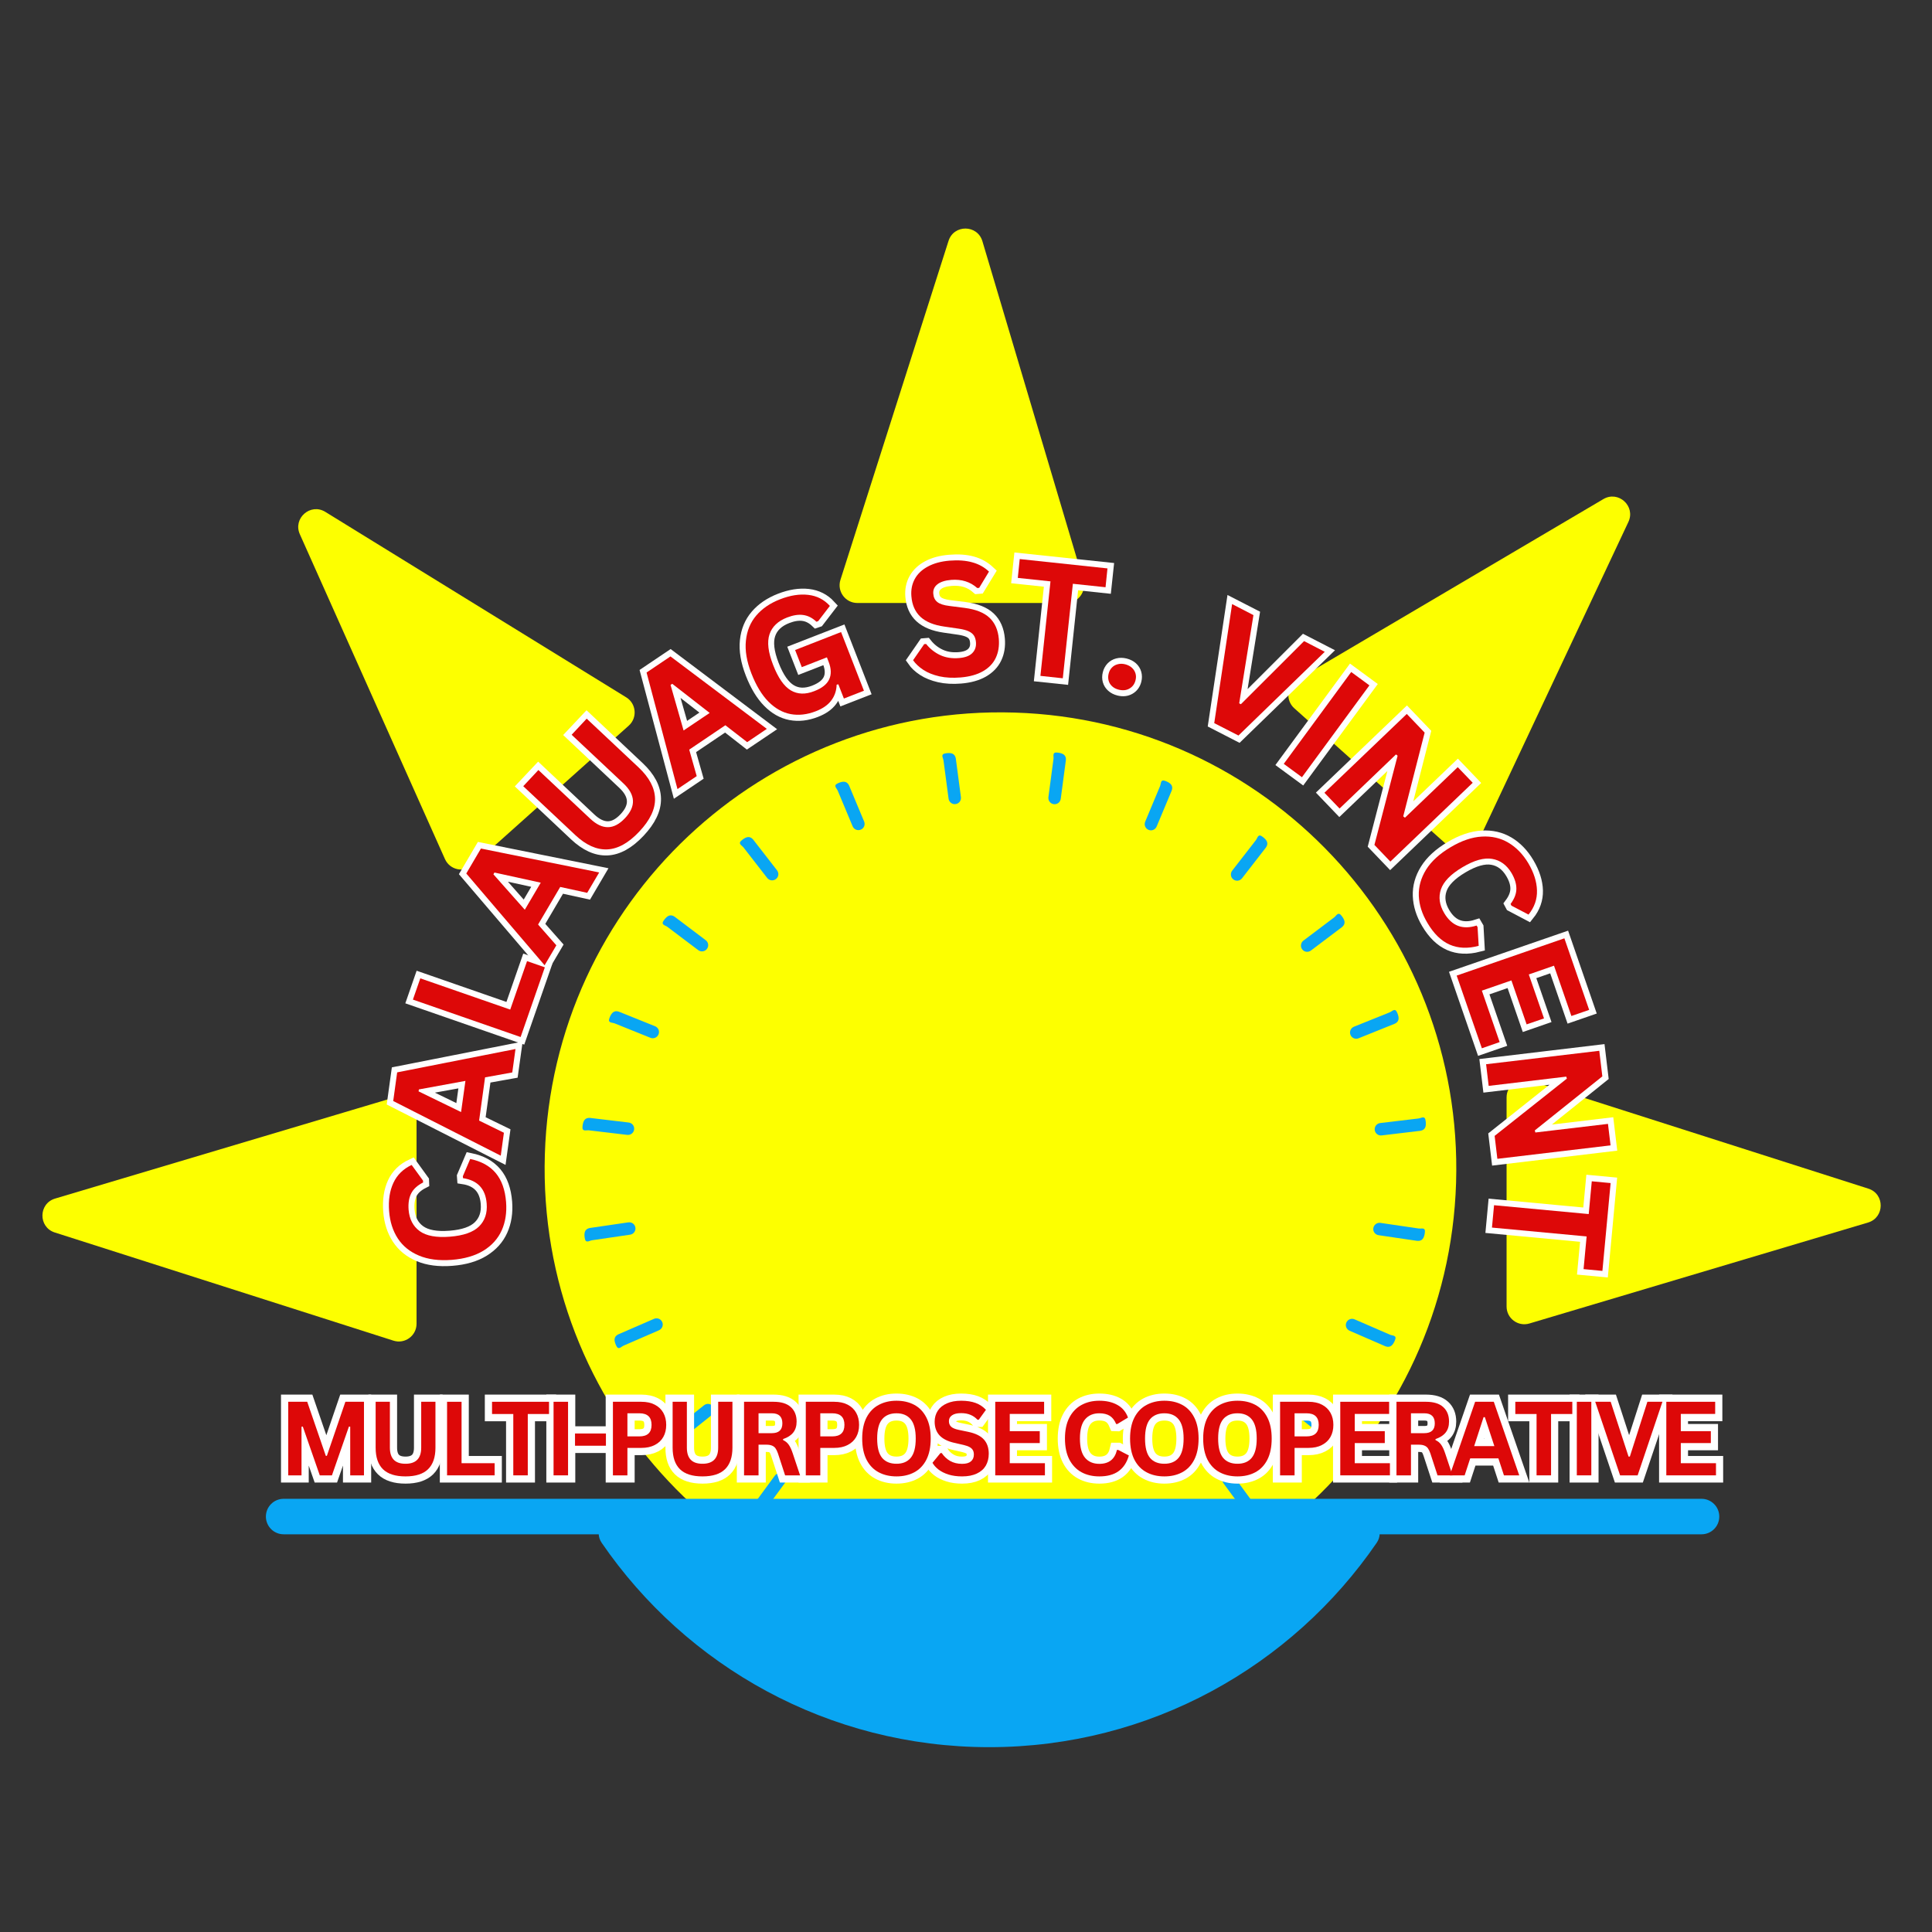 <svg xmlns="http://www.w3.org/2000/svg" xmlns:xlink="http://www.w3.org/1999/xlink" width="500" zoomAndPan="magnify" viewBox="0 0 375 375" height="500" preserveAspectRatio="xMidYMid meet" version="1.0"><rect x="0" y="0" width="375" height="375" fill="#333333" stroke="none"/><defs><g/><clipPath id="b23eb44d3f"><path d="M 116 294 L 268 294 L 268 339.125 L 116 339.125 Z M 116 294 " clip-rule="nonzero"/></clipPath></defs><path fill="#fdff00" d="M 163.129 112.547 L 184.109 46.758 C 185.137 43.531 189.719 43.574 190.684 46.82 L 210.266 112.613 C 210.922 114.82 209.27 117.039 206.969 117.039 L 166.406 117.039 C 164.078 117.039 162.422 114.77 163.129 112.547 Z M 163.129 112.547 " fill-opacity="1" fill-rule="nonzero"/><path fill="#fdff00" d="M 251.762 131.934 L 311.211 96.875 C 314.129 95.156 317.512 98.242 316.07 101.309 L 286.863 163.422 C 285.883 165.504 283.172 166.055 281.457 164.52 L 251.215 137.469 C 249.48 135.914 249.754 133.117 251.762 131.934 Z M 251.762 131.934 " fill-opacity="1" fill-rule="nonzero"/><path fill="#fdff00" d="M 86.363 166.738 L 58.199 103.695 C 56.816 100.602 60.262 97.578 63.145 99.355 L 121.547 135.352 C 123.508 136.559 123.754 139.312 122.039 140.848 L 91.797 167.902 C 90.059 169.457 87.312 168.867 86.363 166.738 Z M 86.363 166.738 " fill-opacity="1" fill-rule="nonzero"/><path fill="#fdff00" d="M 76.367 260.219 L 10.629 239.223 C 7.406 238.191 7.449 233.609 10.695 232.641 L 76.43 213.043 C 78.637 212.387 80.852 214.039 80.852 216.344 L 80.852 256.938 C 80.852 259.27 78.586 260.93 76.367 260.219 Z M 76.367 260.219 " fill-opacity="1" fill-rule="nonzero"/><path fill="#fdff00" d="M 282.625 229.547 C 281.121 278.43 240.309 316.836 191.465 315.332 C 142.621 313.824 104.25 272.977 105.754 224.094 C 107.258 175.207 148.07 136.801 196.914 138.309 C 245.754 139.812 284.129 180.66 282.625 229.547 Z M 282.625 229.547 " fill-opacity="1" fill-rule="nonzero"/><path fill="#fdff00" d="M 296.914 209.715 L 362.648 230.715 C 365.875 231.742 365.828 236.324 362.586 237.293 L 296.852 256.891 C 294.645 257.547 292.426 255.895 292.426 253.59 L 292.426 212.996 C 292.426 210.664 294.695 209.008 296.914 209.715 Z M 296.914 209.715 " fill-opacity="1" fill-rule="nonzero"/><g clip-path="url(#b23eb44d3f)"><path fill="#09a6f3" d="M 267.215 299.457 C 268.727 297.258 267.094 294.363 264.426 294.363 L 119.574 294.363 C 116.91 294.363 115.277 297.258 116.785 299.457 C 133.215 323.41 160.777 339.125 192 339.125 C 223.227 339.125 250.785 323.41 267.215 299.457 Z M 267.215 299.457 " fill-opacity="1" fill-rule="evenodd"/></g><path fill="#09a6f3" d="M 55.051 290.918 L 330.27 290.918 C 330.727 290.918 331.164 291.008 331.586 291.18 C 332.008 291.355 332.379 291.605 332.703 291.93 C 333.027 292.25 333.273 292.621 333.449 293.043 C 333.625 293.465 333.711 293.906 333.711 294.363 C 333.711 294.82 333.625 295.258 333.449 295.68 C 333.273 296.102 333.027 296.473 332.703 296.797 C 332.379 297.121 332.008 297.367 331.586 297.543 C 331.164 297.719 330.727 297.805 330.27 297.805 L 55.051 297.805 C 54.594 297.805 54.156 297.719 53.734 297.543 C 53.312 297.367 52.941 297.121 52.617 296.797 C 52.297 296.473 52.047 296.102 51.871 295.68 C 51.699 295.258 51.609 294.82 51.609 294.363 C 51.609 293.906 51.699 293.465 51.871 293.043 C 52.047 292.621 52.297 292.25 52.617 291.93 C 52.941 291.605 53.312 291.355 53.734 291.18 C 54.156 291.008 54.594 290.918 55.051 290.918 Z M 55.051 290.918 " fill-opacity="1" fill-rule="nonzero"/><path stroke-linecap="butt" transform="matrix(-0.058, -0.748, 0.748, -0.058, 69.693, 247.681)" fill="none" stroke-linejoin="miter" d="M 16.125 39.424 C 13.409 39.421 11.013 38.859 8.938 37.726 C 6.869 36.599 5.245 34.9 4.079 32.631 C 2.907 30.367 2.32 27.573 2.323 24.246 C 2.32 20.923 2.908 18.132 4.077 15.862 C 5.245 13.596 6.866 11.899 8.94 10.765 C 11.012 9.636 13.407 9.07 16.124 9.072 C 18.965 9.073 21.372 9.626 23.36 10.737 C 25.343 11.847 26.757 13.54 27.61 15.81 L 23.348 18.415 L 22.843 18.397 C 22.21 16.864 21.355 15.763 20.274 15.094 C 19.186 14.429 17.807 14.098 16.125 14.097 C 13.675 14.095 11.768 14.908 10.393 16.53 C 9.019 18.147 8.333 20.722 8.335 24.248 C 8.334 27.759 9.023 30.325 10.391 31.946 C 11.764 33.568 13.676 34.38 16.126 34.377 C 19.96 34.378 22.304 32.517 23.169 28.787 L 23.67 28.789 L 27.968 31.03 C 27.165 33.825 25.785 35.927 23.832 37.327 C 21.885 38.722 19.312 39.426 16.125 39.424 Z M 16.125 39.424 " stroke="#ffffff" stroke-width="3.1" stroke-opacity="1" stroke-miterlimit="4"/><path stroke-linecap="butt" transform="matrix(0.103, -0.743, 0.743, 0.103, 68.176, 220.642)" fill="none" stroke-linejoin="miter" d="M 28.314 39.002 L 22.177 38.998 L 19.961 32.201 L 8.656 32.201 L 6.436 39.001 L 0.442 38.999 L 10.636 9.498 L 18.122 9.494 Z M 14.025 15.649 L 10.229 27.294 L 18.341 27.293 L 14.53 15.653 Z M 14.025 15.649 " stroke="#ffffff" stroke-width="3.1" stroke-opacity="1" stroke-miterlimit="4"/><path stroke-linecap="butt" transform="matrix(0.246, -0.708, 0.708, 0.246, 72.484, 194.405)" fill="none" stroke-linejoin="miter" d="M 9.666 9.495 L 9.664 34.115 L 22.925 34.116 L 22.925 39.002 L 3.836 39.002 L 3.834 9.498 Z M 9.666 9.495 " stroke="#ffffff" stroke-width="3.1" stroke-opacity="1" stroke-miterlimit="4"/><path stroke-linecap="butt" transform="matrix(0.38, -0.646, 0.646, 0.38, 80.322, 172.813)" fill="none" stroke-linejoin="miter" d="M 28.313 39.001 L 22.18 39.001 L 19.957 32.2 L 8.657 32.198 L 6.44 39 L 0.444 38.997 L 10.635 9.495 L 18.122 9.496 Z M 14.026 15.651 L 10.233 27.296 L 18.341 27.295 L 14.532 15.65 Z M 14.026 15.651 " stroke="#ffffff" stroke-width="3.1" stroke-opacity="1" stroke-miterlimit="4"/><path stroke-linecap="butt" transform="matrix(0.514, -0.546, 0.546, 0.514, 94.506, 149.704)" fill="none" stroke-linejoin="miter" d="M 15.641 39.424 C 11.577 39.421 8.563 38.458 6.599 36.53 C 4.632 34.598 3.655 31.734 3.654 27.939 L 3.654 9.494 L 9.361 9.496 L 9.366 27.901 C 9.367 30.053 9.884 31.668 10.916 32.742 C 11.952 33.821 13.53 34.359 15.638 34.358 C 19.824 34.361 21.916 32.207 21.916 27.904 L 21.914 9.495 L 27.629 9.498 L 27.626 27.939 C 27.627 31.734 26.644 34.596 24.68 36.529 C 22.719 38.459 19.701 39.423 15.641 39.424 Z M 15.641 39.424 " stroke="#ffffff" stroke-width="3.1" stroke-opacity="1" stroke-miterlimit="4"/><path stroke-linecap="butt" transform="matrix(0.622, -0.419, 0.419, 0.622, 114.884, 129.092)" fill="none" stroke-linejoin="miter" d="M 28.312 39.001 L 22.177 38.999 L 19.96 32.197 L 8.659 32.199 L 6.437 38.999 L 0.445 38.999 L 10.634 9.493 L 18.12 9.495 Z M 14.028 15.65 L 10.232 27.293 L 18.345 27.296 L 14.531 15.65 Z M 14.028 15.65 " stroke="#ffffff" stroke-width="3.1" stroke-opacity="1" stroke-miterlimit="4"/><path stroke-linecap="butt" transform="matrix(0.699, -0.272, 0.272, 0.699, 137.626, 114.399)" fill="none" stroke-linejoin="miter" d="M 14.328 39.423 C 11.868 39.425 9.739 38.864 7.942 37.738 C 6.145 36.613 4.758 34.921 3.787 32.652 C 2.808 30.387 2.319 27.585 2.322 24.25 C 2.321 20.884 2.904 18.07 4.077 15.805 C 5.248 13.533 6.873 11.847 8.948 10.739 C 11.031 9.628 13.438 9.074 16.184 9.071 C 19.012 9.072 21.418 9.597 23.407 10.646 C 25.401 11.697 26.801 13.255 27.607 15.33 L 23.347 17.912 L 22.847 17.89 C 22.236 16.574 21.388 15.611 20.293 15.005 C 19.194 14.398 17.824 14.098 16.186 14.097 C 13.643 14.095 11.697 14.902 10.355 16.508 C 9.006 18.118 8.336 20.697 8.333 24.245 C 8.335 27.812 8.962 30.405 10.222 32.02 C 11.477 33.632 13.338 34.436 15.801 34.441 C 17.927 34.437 19.493 33.963 20.504 33.004 C 21.513 32.05 22.018 30.626 22.014 28.729 L 22.018 27.457 L 15.036 27.457 L 15.034 22.715 L 27.808 22.715 L 27.809 39 L 22.24 39.003 L 22.24 35.045 L 21.816 34.986 C 21.21 36.399 20.293 37.489 19.063 38.262 C 17.827 39.038 16.251 39.424 14.328 39.423 Z M 14.328 39.423 " stroke="#ffffff" stroke-width="3.1" stroke-opacity="1" stroke-miterlimit="4"/><path stroke-linecap="butt" transform="matrix(0.748, -0.061, 0.061, 0.748, 174.267, 102.825)" fill="none" stroke-linejoin="miter" d="M 13.079 39.424 C 11.031 39.424 9.212 39.171 7.618 38.669 C 6.023 38.163 4.698 37.501 3.631 36.677 C 2.569 35.858 1.755 34.956 1.192 33.974 L 4.397 30.061 L 4.904 30.06 C 5.794 31.377 6.92 32.431 8.284 33.206 C 9.652 33.986 11.245 34.378 13.079 34.376 C 14.636 34.378 15.813 34.051 16.609 33.39 C 17.405 32.728 17.798 31.82 17.798 30.665 C 17.798 29.965 17.673 29.38 17.414 28.909 C 17.16 28.439 16.738 28.033 16.144 27.697 C 15.555 27.362 14.753 27.072 13.743 26.832 L 9.947 25.963 C 7.3 25.36 5.323 24.352 4.027 22.945 C 2.726 21.542 2.081 19.713 2.077 17.465 C 2.077 15.798 2.495 14.333 3.33 13.068 C 4.165 11.804 5.379 10.822 6.973 10.121 C 8.566 9.42 10.476 9.075 12.692 9.073 C 14.965 9.071 16.916 9.371 18.534 9.969 C 20.157 10.566 21.524 11.488 22.641 12.724 L 19.757 16.679 L 19.25 16.68 C 18.417 15.807 17.462 15.149 16.385 14.71 C 15.313 14.278 14.082 14.057 12.692 14.058 C 11.093 14.058 9.873 14.34 9.043 14.905 C 8.208 15.469 7.788 16.25 7.79 17.248 C 7.788 18.173 8.083 18.913 8.67 19.467 C 9.252 20.017 10.267 20.45 11.705 20.755 L 15.579 21.563 C 18.446 22.169 20.525 23.196 21.813 24.639 C 23.106 26.087 23.751 27.974 23.754 30.3 C 23.755 32.145 23.357 33.748 22.561 35.115 C 21.77 36.482 20.57 37.539 18.972 38.296 C 17.369 39.049 15.405 39.426 13.079 39.424 Z M 13.079 39.424 " stroke="#ffffff" stroke-width="3.1" stroke-opacity="1" stroke-miterlimit="4"/><path stroke-linecap="butt" transform="matrix(0.746, 0.079, -0.079, 0.746, 198.074, 101.365)" fill="none" stroke-linejoin="miter" d="M 23.654 9.494 L 23.65 14.402 L 15.134 14.399 L 15.133 38.999 L 9.325 39.002 L 9.325 14.402 L 0.809 14.398 L 0.808 9.496 Z M 23.654 9.494 " stroke="#ffffff" stroke-width="3.1" stroke-opacity="1" stroke-miterlimit="4"/><path stroke-linecap="butt" transform="matrix(0.728, 0.181, -0.181, 0.728, 220.12, 104.314)" fill="none" stroke-linejoin="miter" d="M 5.69 39.184 C 4.981 39.184 4.348 39.035 3.804 38.746 C 3.26 38.458 2.844 38.057 2.551 37.55 C 2.262 37.037 2.118 36.456 2.118 35.811 C 2.119 35.167 2.265 34.589 2.551 34.077 C 2.842 33.565 3.257 33.161 3.806 32.864 C 4.349 32.567 4.978 32.422 5.692 32.421 C 6.417 32.423 7.054 32.565 7.598 32.854 C 8.142 33.143 8.558 33.543 8.847 34.057 C 9.141 34.569 9.284 35.145 9.283 35.789 C 9.281 36.772 8.957 37.582 8.306 38.222 C 7.654 38.862 6.779 39.182 5.69 39.184 Z M 5.69 39.184 " stroke="#ffffff" stroke-width="3.1" stroke-opacity="1" stroke-miterlimit="4"/><path stroke-linecap="butt" transform="matrix(0.667, 0.343, -0.343, 0.667, 242.072, 110.744)" fill="none" stroke-linejoin="miter" d="M 17.534 39 L 10.493 38.999 L 0.524 9.499 L 6.72 9.495 L 13.886 31.493 L 14.389 31.492 L 21.453 9.496 L 27.486 9.495 Z M 17.534 39 " stroke="#ffffff" stroke-width="3.1" stroke-opacity="1" stroke-miterlimit="4"/><path stroke-linecap="butt" transform="matrix(0.604, 0.444, -0.444, 0.604, 264.181, 122.989)" fill="none" stroke-linejoin="miter" d="M 3.832 9.495 L 9.667 9.493 L 9.669 39.001 L 3.834 39.003 Z M 3.832 9.495 " stroke="#ffffff" stroke-width="3.1" stroke-opacity="1" stroke-miterlimit="4"/><path stroke-linecap="butt" transform="matrix(0.519, 0.542, -0.542, 0.519, 276.21, 131.563)" fill="none" stroke-linejoin="miter" d="M 9.488 38.999 L 3.833 39 L 3.833 9.497 L 10.512 9.496 L 22.36 28.503 L 22.882 28.425 L 22.885 9.498 L 28.496 9.498 L 28.496 39.001 L 22.521 38.998 L 9.992 18.699 L 9.482 18.78 Z M 9.488 38.999 " stroke="#ffffff" stroke-width="3.1" stroke-opacity="1" stroke-miterlimit="4"/><path stroke-linecap="butt" transform="matrix(0.383, 0.645, -0.645, 0.383, 296.297, 153.669)" fill="none" stroke-linejoin="miter" d="M 16.122 39.425 C 13.408 39.424 11.011 38.859 8.938 37.73 C 6.867 36.596 5.246 34.899 4.077 32.635 C 2.904 30.368 2.319 27.572 2.32 24.246 C 2.319 20.925 2.908 18.131 4.075 15.862 C 5.247 13.595 6.867 11.899 8.939 10.767 C 11.012 9.636 13.407 9.073 16.123 9.07 C 18.963 9.073 21.372 9.627 23.361 10.736 C 25.342 11.847 26.76 13.539 27.608 15.812 L 23.35 18.419 L 22.842 18.396 C 22.209 16.862 21.355 15.761 20.271 15.098 C 19.189 14.431 17.805 14.099 16.121 14.098 C 13.674 14.097 11.767 14.908 10.393 16.527 C 9.023 18.149 8.336 20.721 8.336 24.248 C 8.333 27.76 9.019 30.325 10.393 31.948 C 11.763 33.568 13.675 34.378 16.123 34.378 C 19.957 34.38 22.307 32.517 23.167 28.787 L 23.674 28.791 L 27.971 31.03 C 27.162 33.828 25.784 35.923 23.834 37.327 C 21.883 38.724 19.314 39.426 16.122 39.425 Z M 16.122 39.425 " stroke="#ffffff" stroke-width="3.1" stroke-opacity="1" stroke-miterlimit="4"/><path stroke-linecap="butt" transform="matrix(0.245, 0.709, -0.709, 0.245, 309.441, 177.071)" fill="none" stroke-linejoin="miter" d="M 9.665 26.044 L 9.67 34.115 L 23.753 34.114 L 23.753 38.998 L 3.833 39 L 3.837 9.497 L 23.431 9.497 L 23.432 14.381 L 9.663 14.381 L 9.666 21.282 L 21.693 21.28 L 21.697 26.044 Z M 9.665 26.044 " stroke="#ffffff" stroke-width="3.1" stroke-opacity="1" stroke-miterlimit="4"/><path stroke-linecap="butt" transform="matrix(0.089, 0.745, -0.745, 0.089, 317.152, 200.25)" fill="none" stroke-linejoin="miter" d="M 9.484 38.998 L 3.834 39.002 L 3.836 9.499 L 10.514 9.496 L 22.36 28.508 L 22.884 28.424 L 22.887 9.494 L 28.494 9.496 L 28.497 39 L 22.523 39.002 L 9.99 18.696 L 9.482 18.778 Z M 9.484 38.998 " stroke="#ffffff" stroke-width="3.1" stroke-opacity="1" stroke-miterlimit="4"/><path stroke-linecap="butt" transform="matrix(-0.07, 0.747, -0.747, -0.07, 319.774, 229.686)" fill="none" stroke-linejoin="miter" d="M 23.651 9.495 L 23.65 14.402 L 15.134 14.398 L 15.134 39 L 9.322 39 L 9.322 14.398 L 0.806 14.4 L 0.807 9.498 Z M 23.651 9.495 " stroke="#ffffff" stroke-width="3.1" stroke-opacity="1" stroke-miterlimit="4"/><g fill="#dd0808" fill-opacity="1"><g transform="translate(98.855, 245.414)"><g><path d="M -0.625 -12.094 C -0.469 -10.051 -0.75 -8.223 -1.469 -6.609 C -2.195 -4.992 -3.375 -3.68 -5 -2.672 C -6.633 -1.672 -8.691 -1.07 -11.172 -0.875 C -13.648 -0.688 -15.77 -0.961 -17.531 -1.703 C -19.301 -2.441 -20.672 -3.551 -21.641 -5.031 C -22.609 -6.52 -23.172 -8.285 -23.328 -10.328 C -23.492 -12.441 -23.219 -14.27 -22.5 -15.812 C -21.781 -17.363 -20.598 -18.523 -18.953 -19.297 L -16.75 -16.266 L -16.734 -15.891 C -17.848 -15.328 -18.617 -14.617 -19.047 -13.766 C -19.473 -12.91 -19.641 -11.859 -19.547 -10.609 C -19.398 -8.773 -18.68 -7.391 -17.391 -6.453 C -16.109 -5.523 -14.148 -5.164 -11.516 -5.375 C -8.891 -5.582 -7.008 -6.242 -5.875 -7.359 C -4.738 -8.484 -4.242 -9.961 -4.391 -11.797 C -4.609 -14.66 -6.141 -16.305 -8.984 -16.734 L -9.016 -17.109 L -7.594 -20.453 C -5.445 -20.016 -3.797 -19.109 -2.641 -17.734 C -1.484 -16.359 -0.812 -14.477 -0.625 -12.094 Z M -0.625 -12.094 "/></g></g></g><g fill="#dd0808" fill-opacity="1"><g transform="translate(97.151, 224.645)"><g><path d="M 2.906 -21.031 L 2.281 -16.484 L -3 -15.531 L -4.156 -7.141 L 0.656 -4.781 L 0.047 -0.328 L -20.828 -10.938 L -20.062 -16.5 Z M -15.906 -12.812 L -7.656 -8.797 L -6.812 -14.844 L -15.844 -13.188 Z M -15.906 -12.812 "/></g></g></g><g fill="#dd0808" fill-opacity="1"><g transform="translate(100.113, 204.006)"><g><path d="M -18.531 -14.109 L -1.078 -8.047 L 2.188 -17.453 L 5.641 -16.25 L 0.938 -2.719 L -19.969 -9.984 Z M -18.531 -14.109 "/></g></g></g><g fill="#dd0808" fill-opacity="1"><g transform="translate(105.536, 187.64)"><g><path d="M 10.766 -18.297 L 8.438 -14.344 L 3.203 -15.484 L -1.094 -8.188 L 2.453 -4.156 L 0.172 -0.281 L -15.031 -18.094 L -12.188 -22.938 Z M -9.766 -17.938 L -3.672 -11.062 L -0.578 -16.312 L -9.562 -18.281 Z M -9.766 -17.938 "/></g></g></g><g fill="#dd0808" fill-opacity="1"><g transform="translate(115.814, 169.742)"><g><path d="M 8.266 -8.328 C 6.18 -6.109 4.102 -4.957 2.031 -4.875 C -0.031 -4.789 -2.098 -5.723 -4.172 -7.672 L -14.25 -17.141 L -11.312 -20.281 L -1.25 -10.828 C -0.07 -9.723 1.07 -9.176 2.188 -9.188 C 3.312 -9.195 4.414 -9.781 5.5 -10.938 C 7.656 -13.219 7.555 -15.461 5.203 -17.672 L -4.859 -27.125 L -1.938 -30.25 L 8.141 -20.781 C 10.211 -18.832 11.273 -16.82 11.328 -14.75 C 11.379 -12.688 10.359 -10.547 8.266 -8.328 Z M 8.266 -8.328 "/></g></g></g><g fill="#dd0808" fill-opacity="1"><g transform="translate(131.231, 153.348)"><g><path d="M 17.609 -11.875 L 13.797 -9.297 L 9.562 -12.578 L 2.547 -7.844 L 4 -2.703 L 0.266 -0.188 L -5.734 -22.812 L -1.094 -25.938 Z M -1.078 -20.406 L 1.453 -11.562 L 6.516 -14.969 L -0.75 -20.625 Z M -1.078 -20.406 "/></g></g></g><g fill="#dd0808" fill-opacity="1"><g transform="translate(148.251, 141.651)"><g><path d="M 10.125 -3.609 C 8.406 -2.941 6.766 -2.754 5.203 -3.047 C 3.648 -3.336 2.219 -4.141 0.906 -5.453 C -0.395 -6.773 -1.5 -8.602 -2.406 -10.938 C -3.32 -13.281 -3.676 -15.406 -3.469 -17.312 C -3.27 -19.227 -2.598 -20.852 -1.453 -22.188 C -0.305 -23.531 1.227 -24.578 3.156 -25.328 C 5.125 -26.098 6.945 -26.383 8.625 -26.188 C 10.301 -26 11.703 -25.285 12.828 -24.047 L 10.562 -21.094 L 10.219 -20.969 C 9.438 -21.719 8.578 -22.156 7.641 -22.281 C 6.711 -22.406 5.676 -22.242 4.531 -21.797 C 2.75 -21.109 1.609 -20.02 1.109 -18.531 C 0.609 -17.039 0.844 -15.055 1.812 -12.578 C 2.781 -10.078 3.922 -8.438 5.234 -7.656 C 6.547 -6.875 8.066 -6.82 9.797 -7.5 C 11.285 -8.07 12.25 -8.832 12.688 -9.781 C 13.133 -10.727 13.102 -11.859 12.594 -13.172 L 12.25 -14.062 L 7.375 -12.156 L 6.078 -15.484 L 15 -18.969 L 19.438 -7.578 L 15.547 -6.062 L 14.469 -8.828 L 14.141 -8.75 C 14.109 -7.602 13.766 -6.586 13.109 -5.703 C 12.461 -4.828 11.469 -4.129 10.125 -3.609 Z M 10.125 -3.609 "/></g></g></g><g fill="#dd0808" fill-opacity="1"><g transform="translate(169.661, 133.931)"><g/></g></g><g fill="#dd0808" fill-opacity="1"><g transform="translate(176.65, 131.978)"><g><path d="M 9.812 -0.484 C 8.281 -0.359 6.898 -0.43 5.672 -0.703 C 4.453 -0.984 3.422 -1.398 2.578 -1.953 C 1.734 -2.504 1.066 -3.129 0.578 -3.828 L 2.734 -6.953 L 3.109 -6.984 C 3.859 -6.047 4.766 -5.328 5.828 -4.828 C 6.898 -4.328 8.125 -4.133 9.5 -4.25 C 10.664 -4.344 11.52 -4.66 12.062 -5.203 C 12.613 -5.754 12.852 -6.461 12.781 -7.328 C 12.738 -7.848 12.609 -8.273 12.391 -8.609 C 12.18 -8.941 11.844 -9.219 11.375 -9.438 C 10.914 -9.656 10.301 -9.82 9.531 -9.938 L 6.641 -10.359 C 4.617 -10.641 3.082 -11.266 2.031 -12.234 C 0.977 -13.211 0.383 -14.547 0.25 -16.234 C 0.145 -17.473 0.363 -18.594 0.906 -19.594 C 1.445 -20.594 2.297 -21.398 3.453 -22.016 C 4.609 -22.641 6.008 -23.02 7.656 -23.156 C 9.352 -23.289 10.828 -23.18 12.078 -22.828 C 13.336 -22.484 14.414 -21.883 15.312 -21.031 L 13.406 -17.875 L 13.031 -17.844 C 12.352 -18.445 11.598 -18.879 10.766 -19.141 C 9.93 -19.41 8.992 -19.504 7.953 -19.422 C 6.754 -19.316 5.863 -19.023 5.281 -18.547 C 4.695 -18.078 4.438 -17.473 4.5 -16.734 C 4.551 -16.035 4.812 -15.5 5.281 -15.125 C 5.75 -14.75 6.535 -14.492 7.641 -14.359 L 10.594 -13.984 C 12.758 -13.703 14.367 -13.062 15.422 -12.062 C 16.473 -11.062 17.07 -9.695 17.219 -7.969 C 17.332 -6.582 17.133 -5.352 16.625 -4.281 C 16.125 -3.219 15.297 -2.352 14.141 -1.688 C 12.984 -1.031 11.539 -0.629 9.812 -0.484 Z M 9.812 -0.484 "/></g></g></g><g fill="#dd0808" fill-opacity="1"><g transform="translate(194.991, 130.452)"><g><path d="M 19.969 -20.125 L 19.594 -16.469 L 13.25 -17.141 L 11.297 1.203 L 6.953 0.734 L 8.906 -17.609 L 2.562 -18.281 L 2.938 -21.938 Z M 19.969 -20.125 "/></g></g></g><g fill="#dd0808" fill-opacity="1"><g transform="translate(213.056, 132.699)"><g><path d="M 4.109 1.172 C 3.586 1.047 3.156 0.828 2.812 0.516 C 2.469 0.203 2.238 -0.164 2.125 -0.594 C 2.008 -1.02 2.008 -1.461 2.125 -1.922 C 2.238 -2.398 2.445 -2.797 2.75 -3.109 C 3.051 -3.43 3.426 -3.648 3.875 -3.766 C 4.32 -3.891 4.805 -3.891 5.328 -3.766 C 5.859 -3.629 6.297 -3.406 6.641 -3.094 C 6.984 -2.781 7.219 -2.41 7.344 -1.984 C 7.469 -1.566 7.469 -1.117 7.344 -0.641 C 7.164 0.066 6.781 0.594 6.188 0.938 C 5.602 1.289 4.91 1.367 4.109 1.172 Z M 4.109 1.172 "/></g></g></g><g fill="#dd0808" fill-opacity="1"><g transform="translate(221.745, 134.907)"><g/></g></g><g fill="#dd0808" fill-opacity="1"><g transform="translate(228.683, 136.75)"><g><path d="M 11.703 6.016 L 7 3.609 L 10.469 -19.5 L 14.609 -17.359 L 11.844 -0.234 L 12.172 -0.062 L 24.438 -12.312 L 28.453 -10.234 Z M 11.703 6.016 "/></g></g></g><g fill="#dd0808" fill-opacity="1"><g transform="translate(246.863, 146.561)"><g><path d="M 5.844 4.297 L 2.312 1.703 L 15.406 -16.125 L 18.938 -13.531 Z M 5.844 4.297 "/></g></g></g><g fill="#dd0808" fill-opacity="1"><g transform="translate(255.086, 151.795)"><g><path d="M 4.922 5.141 L 1.984 2.078 L 17.969 -13.219 L 21.438 -9.594 L 17.281 6.656 L 17.609 6.922 L 27.859 -2.891 L 30.766 0.141 L 14.781 15.438 L 11.688 12.203 L 16.188 -5.109 L 15.875 -5.359 Z M 4.922 5.141 "/></g></g></g><g fill="#dd0808" fill-opacity="1"><g transform="translate(271.154, 168.615)"><g><path d="M 5.922 10.547 C 4.867 8.797 4.305 7.035 4.234 5.266 C 4.172 3.504 4.645 1.805 5.656 0.172 C 6.676 -1.453 8.258 -2.898 10.406 -4.172 C 12.539 -5.441 14.562 -6.129 16.469 -6.234 C 18.383 -6.348 20.102 -5.953 21.625 -5.047 C 23.145 -4.148 24.43 -2.828 25.484 -1.078 C 26.566 0.754 27.129 2.52 27.172 4.219 C 27.223 5.926 26.676 7.488 25.531 8.906 L 22.219 7.172 L 22.047 6.844 C 22.797 5.832 23.172 4.848 23.172 3.891 C 23.18 2.941 22.867 1.926 22.234 0.844 C 21.297 -0.727 20.039 -1.645 18.469 -1.906 C 16.895 -2.176 14.973 -1.633 12.703 -0.281 C 10.43 1.07 9.039 2.5 8.531 4 C 8.02 5.508 8.234 7.051 9.172 8.625 C 10.641 11.102 12.734 11.906 15.453 11.031 L 15.641 11.344 L 15.859 14.969 C 13.754 15.539 11.875 15.461 10.219 14.734 C 8.57 14.004 7.141 12.609 5.922 10.547 Z M 5.922 10.547 "/></g></g></g><g fill="#dd0808" fill-opacity="1"><g transform="translate(281.801, 186.643)"><g><path d="M 11.562 3.656 L 5.828 5.641 L 9.281 15.625 L 5.828 16.828 L 0.938 2.719 L 21.844 -4.516 L 26.656 9.375 L 23.203 10.562 L 19.828 0.797 L 14.938 2.5 L 17.891 11.031 L 14.516 12.188 Z M 11.562 3.656 "/></g></g></g><g fill="#dd0808" fill-opacity="1"><g transform="translate(288.107, 203.707)"><g><path d="M 0.844 7.062 L 0.344 2.859 L 22.312 0.25 L 22.906 5.219 L 9.797 15.703 L 9.906 16.109 L 24 14.438 L 24.5 18.609 L 2.531 21.219 L 2 16.766 L 16.016 5.656 L 15.906 5.266 Z M 0.844 7.062 "/></g></g></g><g fill="#dd0808" fill-opacity="1"><g transform="translate(290.651, 226.961)"><g><path d="M 20.375 19.719 L 16.719 19.375 L 17.312 13.031 L -1.062 11.312 L -0.656 6.969 L 17.719 8.688 L 18.312 2.328 L 21.969 2.672 Z M 20.375 19.719 "/></g></g></g><g fill="#09a6f3" fill-opacity="1"><g transform="translate(153.848, 287.592)"><g><path d="M -7.941 4.949 C -8.211 5.371 -8.23 5.73 -8.09 6.062 C -7.945 6.391 -7.641 6.68 -7.27 6.953 C -7.012 7.141 -6.824 7.223 -6.68 7.223 C -6.523 7.223 -6.422 7.145 -6.328 7.02 C -6.258 6.922 -6.191 6.805 -6.145 6.676 C -6.094 6.555 -6.023 6.43 -5.949 6.32 L -1.512 0.27 C -1.312 0.004 -1.234 -0.312 -1.277 -0.621 C -1.32 -0.93 -1.469 -1.223 -1.762 -1.438 C -2.043 -1.641 -2.367 -1.707 -2.672 -1.656 C -2.98 -1.602 -3.262 -1.426 -3.461 -1.16 Z M -7.941 4.949 "/></g></g></g><g fill="#09a6f3" fill-opacity="1"><g transform="translate(146.031, 281.364)"><g/></g></g><g fill="#09a6f3" fill-opacity="1"><g transform="translate(139.676, 274.792)"><g><path d="M -8.957 2.703 C -9.328 3.039 -9.441 3.387 -9.391 3.742 C -9.336 4.094 -9.121 4.453 -8.832 4.816 C -8.633 5.062 -8.473 5.191 -8.332 5.23 C -8.184 5.27 -8.062 5.223 -7.941 5.125 C -7.848 5.047 -7.754 4.953 -7.676 4.84 C -7.59 4.734 -7.492 4.637 -7.395 4.551 L -1.527 -0.133 C -1.27 -0.34 -1.109 -0.625 -1.07 -0.934 C -1.031 -1.242 -1.098 -1.562 -1.324 -1.848 C -1.543 -2.117 -1.84 -2.266 -2.148 -2.297 C -2.457 -2.324 -2.777 -2.23 -3.035 -2.023 Z M -8.957 2.703 "/></g></g></g><g fill="#09a6f3" fill-opacity="1"><g transform="translate(133.755, 266.74)"><g/></g></g><g fill="#09a6f3" fill-opacity="1"><g transform="translate(129.335, 258.737)"><g><path d="M -9.352 0.273 C -9.801 0.5 -9.996 0.805 -10.043 1.16 C -10.082 1.516 -9.965 1.918 -9.781 2.344 C -9.656 2.637 -9.535 2.801 -9.41 2.875 C -9.273 2.949 -9.145 2.938 -9.004 2.875 C -8.891 2.824 -8.777 2.758 -8.672 2.672 C -8.562 2.59 -8.441 2.52 -8.324 2.461 L -1.441 -0.527 C -1.137 -0.66 -0.91 -0.895 -0.789 -1.18 C -0.672 -1.469 -0.652 -1.797 -0.797 -2.129 C -0.938 -2.445 -1.184 -2.668 -1.477 -2.777 C -1.766 -2.887 -2.098 -2.875 -2.402 -2.746 Z M -9.352 0.273 "/></g></g></g><g fill="#09a6f3" fill-opacity="1"><g transform="translate(125.721, 249.418)"><g/></g></g><g fill="#09a6f3" fill-opacity="1"><g transform="translate(123.544, 240.539)"><g><path d="M -9.098 -2.18 C -9.59 -2.074 -9.859 -1.832 -9.996 -1.5 C -10.129 -1.168 -10.121 -0.75 -10.055 -0.289 C -10.008 0.023 -9.934 0.215 -9.832 0.316 C -9.723 0.426 -9.594 0.445 -9.441 0.426 C -9.32 0.406 -9.191 0.371 -9.07 0.316 C -8.941 0.266 -8.809 0.23 -8.68 0.203 L -1.254 -0.887 C -0.926 -0.934 -0.645 -1.098 -0.453 -1.348 C -0.266 -1.594 -0.16 -1.902 -0.215 -2.262 C -0.266 -2.605 -0.445 -2.883 -0.699 -3.066 C -0.953 -3.246 -1.277 -3.324 -1.605 -3.277 Z M -9.098 -2.18 "/></g></g></g><g fill="#09a6f3" fill-opacity="1"><g transform="translate(122.487, 230.6)"><g/></g></g><g fill="#09a6f3" fill-opacity="1"><g transform="translate(122.702, 221.461)"><g><path d="M -8.215 -4.477 C -8.715 -4.504 -9.039 -4.344 -9.262 -4.059 C -9.473 -3.773 -9.574 -3.363 -9.629 -2.902 C -9.668 -2.59 -9.645 -2.383 -9.574 -2.258 C -9.496 -2.125 -9.379 -2.074 -9.227 -2.055 C -9.105 -2.039 -8.973 -2.039 -8.836 -2.062 C -8.703 -2.078 -8.562 -2.078 -8.43 -2.07 L -0.98 -1.184 C -0.648 -1.145 -0.336 -1.23 -0.086 -1.418 C 0.16 -1.605 0.34 -1.879 0.383 -2.242 C 0.426 -2.586 0.32 -2.902 0.125 -3.141 C -0.07 -3.383 -0.363 -3.543 -0.691 -3.582 Z M -8.215 -4.477 "/></g></g></g><g fill="#09a6f3" fill-opacity="1"><g transform="translate(124.276, 211.59)"><g/></g></g><g fill="#09a6f3" fill-opacity="1"><g transform="translate(126.869, 202.824)"><g><path d="M -6.762 -6.465 C -7.238 -6.625 -7.594 -6.551 -7.879 -6.332 C -8.16 -6.113 -8.367 -5.746 -8.539 -5.316 C -8.656 -5.023 -8.688 -4.82 -8.652 -4.68 C -8.613 -4.531 -8.512 -4.449 -8.371 -4.391 C -8.254 -4.344 -8.129 -4.312 -7.992 -4.297 C -7.859 -4.277 -7.723 -4.238 -7.598 -4.199 L -0.637 -1.395 C -0.328 -1.273 -0.004 -1.273 0.285 -1.391 C 0.574 -1.508 0.82 -1.727 0.953 -2.062 C 1.086 -2.387 1.066 -2.715 0.941 -3 C 0.812 -3.285 0.574 -3.516 0.266 -3.637 Z M -6.762 -6.465 "/></g></g></g><g fill="#09a6f3" fill-opacity="1"><g transform="translate(130.965, 193.706)"><g/></g></g><g fill="#09a6f3" fill-opacity="1"><g transform="translate(135.756, 185.921)"><g><path d="M -4.84 -8.008 C -5.258 -8.285 -5.621 -8.305 -5.953 -8.172 C -6.281 -8.031 -6.574 -7.73 -6.855 -7.359 C -7.047 -7.109 -7.129 -6.922 -7.133 -6.777 C -7.133 -6.621 -7.059 -6.516 -6.934 -6.426 C -6.836 -6.348 -6.723 -6.281 -6.594 -6.234 C -6.469 -6.18 -6.348 -6.109 -6.238 -6.035 L -0.25 -1.516 C 0.016 -1.312 0.328 -1.23 0.637 -1.27 C 0.949 -1.305 1.242 -1.453 1.461 -1.742 C 1.668 -2.02 1.738 -2.344 1.691 -2.652 C 1.645 -2.957 1.473 -3.242 1.207 -3.441 Z M -4.84 -8.008 "/></g></g></g><g fill="#09a6f3" fill-opacity="1"><g transform="translate(142.09, 178.188)"><g/></g></g><g fill="#09a6f3" fill-opacity="1"><g transform="translate(148.747, 171.923)"><g><path d="M -2.582 -8.992 C -2.914 -9.371 -3.258 -9.484 -3.613 -9.441 C -3.969 -9.391 -4.332 -9.18 -4.695 -8.895 C -4.945 -8.699 -5.078 -8.543 -5.117 -8.402 C -5.156 -8.254 -5.113 -8.133 -5.016 -8.012 C -4.941 -7.914 -4.848 -7.82 -4.738 -7.738 C -4.633 -7.656 -4.535 -7.555 -4.449 -7.457 L 0.152 -1.527 C 0.355 -1.266 0.641 -1.102 0.949 -1.059 C 1.254 -1.016 1.578 -1.078 1.863 -1.301 C 2.137 -1.512 2.293 -1.809 2.324 -2.117 C 2.359 -2.426 2.266 -2.746 2.062 -3.008 Z M -2.582 -8.992 "/></g></g></g><g fill="#09a6f3" fill-opacity="1"><g transform="translate(156.879, 166.111)"><g/></g></g><g fill="#09a6f3" fill-opacity="1"><g transform="translate(164.941, 161.801)"><g><path d="M -0.145 -9.355 C -0.367 -9.805 -0.668 -10.008 -1.027 -10.059 C -1.379 -10.102 -1.785 -9.992 -2.211 -9.812 C -2.504 -9.691 -2.672 -9.57 -2.746 -9.449 C -2.824 -9.312 -2.812 -9.184 -2.754 -9.043 C -2.703 -8.93 -2.641 -8.812 -2.555 -8.707 C -2.473 -8.598 -2.406 -8.477 -2.348 -8.359 L 0.547 -1.434 C 0.676 -1.129 0.906 -0.898 1.191 -0.773 C 1.477 -0.652 1.805 -0.629 2.141 -0.77 C 2.461 -0.902 2.684 -1.148 2.797 -1.438 C 2.91 -1.727 2.906 -2.059 2.777 -2.367 Z M -0.145 -9.355 "/></g></g></g><g fill="#09a6f3" fill-opacity="1"><g transform="translate(174.308, 158.313)"><g/></g></g><g fill="#09a6f3" fill-opacity="1"><g transform="translate(183.215, 156.256)"><g><path d="M 2.301 -9.066 C 2.203 -9.562 1.965 -9.832 1.637 -9.977 C 1.305 -10.113 0.887 -10.109 0.426 -10.051 C 0.113 -10.008 -0.082 -9.938 -0.184 -9.836 C -0.293 -9.727 -0.316 -9.602 -0.297 -9.449 C -0.281 -9.324 -0.246 -9.195 -0.191 -9.07 C -0.145 -8.945 -0.109 -8.809 -0.086 -8.68 L 0.902 -1.242 C 0.945 -0.914 1.109 -0.629 1.352 -0.438 C 1.594 -0.242 1.906 -0.137 2.266 -0.184 C 2.609 -0.23 2.891 -0.406 3.074 -0.656 C 3.262 -0.906 3.34 -1.23 3.297 -1.559 Z M 2.301 -9.066 "/></g></g></g><g fill="#09a6f3" fill-opacity="1"><g transform="translate(193.168, 155.334)"><g/></g></g><g fill="#09a6f3" fill-opacity="1"><g transform="translate(202.303, 155.673)"><g><path d="M 4.586 -8.152 C 4.625 -8.656 4.465 -8.98 4.184 -9.203 C 3.898 -9.422 3.492 -9.531 3.035 -9.59 C 2.719 -9.633 2.516 -9.613 2.391 -9.543 C 2.254 -9.469 2.199 -9.352 2.18 -9.199 C 2.164 -9.074 2.16 -8.941 2.184 -8.809 C 2.195 -8.672 2.191 -8.535 2.184 -8.402 L 1.195 -0.965 C 1.152 -0.633 1.234 -0.32 1.418 -0.07 C 1.605 0.184 1.875 0.367 2.234 0.414 C 2.578 0.461 2.895 0.359 3.141 0.168 C 3.383 -0.027 3.547 -0.316 3.59 -0.645 Z M 4.586 -8.152 "/></g></g></g><g fill="#09a6f3" fill-opacity="1"><g transform="translate(212.152, 157.38)"><g/></g></g><g fill="#09a6f3" fill-opacity="1"><g transform="translate(220.881, 160.092)"><g><path d="M 6.559 -6.672 C 6.723 -7.148 6.652 -7.504 6.441 -7.793 C 6.223 -8.078 5.859 -8.289 5.434 -8.465 C 5.141 -8.59 4.938 -8.621 4.797 -8.59 C 4.648 -8.551 4.562 -8.453 4.504 -8.309 C 4.457 -8.195 4.422 -8.07 4.406 -7.934 C 4.383 -7.801 4.344 -7.664 4.301 -7.543 L 1.406 -0.617 C 1.277 -0.312 1.273 0.016 1.387 0.305 C 1.5 0.594 1.715 0.844 2.051 0.984 C 2.371 1.117 2.703 1.105 2.988 0.98 C 3.273 0.859 3.508 0.621 3.633 0.316 Z M 6.559 -6.672 "/></g></g></g><g fill="#09a6f3" fill-opacity="1"><g transform="translate(229.943, 164.31)"><g/></g></g><g fill="#09a6f3" fill-opacity="1"><g transform="translate(237.663, 169.207)"><g><path d="M 8.07 -4.73 C 8.355 -5.145 8.379 -5.508 8.25 -5.844 C 8.117 -6.172 7.82 -6.473 7.453 -6.754 C 7.203 -6.949 7.016 -7.035 6.871 -7.039 C 6.719 -7.043 6.613 -6.969 6.516 -6.848 C 6.441 -6.75 6.375 -6.637 6.324 -6.508 C 6.266 -6.387 6.195 -6.266 6.121 -6.156 L 1.516 -0.23 C 1.312 0.031 1.227 0.348 1.262 0.656 C 1.293 0.965 1.434 1.262 1.723 1.484 C 1.996 1.695 2.32 1.77 2.629 1.727 C 2.938 1.684 3.223 1.516 3.426 1.254 Z M 8.07 -4.73 "/></g></g></g><g fill="#09a6f3" fill-opacity="1"><g transform="translate(245.31, 175.644)"><g/></g></g><g fill="#09a6f3" fill-opacity="1"><g transform="translate(251.484, 182.385)"><g><path d="M 9.027 -2.461 C 9.41 -2.789 9.527 -3.129 9.488 -3.488 C 9.445 -3.84 9.238 -4.207 8.957 -4.574 C 8.766 -4.828 8.609 -4.961 8.473 -5 C 8.324 -5.043 8.203 -5 8.078 -4.906 C 7.98 -4.832 7.883 -4.742 7.801 -4.633 C 7.715 -4.527 7.613 -4.434 7.516 -4.348 L 1.523 0.176 C 1.258 0.375 1.094 0.656 1.047 0.961 C 0.996 1.27 1.055 1.594 1.273 1.883 C 1.484 2.16 1.777 2.316 2.086 2.352 C 2.395 2.391 2.715 2.305 2.98 2.102 Z M 9.027 -2.461 "/></g></g></g><g fill="#09a6f3" fill-opacity="1"><g transform="translate(257.185, 190.595)"><g/></g></g><g fill="#09a6f3" fill-opacity="1"><g transform="translate(261.386, 198.715)"><g><path d="M 9.355 -0.02 C 9.809 -0.234 10.016 -0.535 10.07 -0.891 C 10.121 -1.242 10.016 -1.648 9.84 -2.078 C 9.723 -2.371 9.605 -2.543 9.484 -2.617 C 9.352 -2.699 9.223 -2.688 9.078 -2.629 C 8.965 -2.582 8.848 -2.52 8.742 -2.434 C 8.633 -2.359 8.508 -2.293 8.391 -2.234 L 1.426 0.566 C 1.117 0.691 0.887 0.918 0.758 1.203 C 0.633 1.484 0.605 1.812 0.738 2.148 C 0.871 2.473 1.109 2.699 1.398 2.816 C 1.688 2.934 2.02 2.934 2.328 2.809 Z M 9.355 -0.02 "/></g></g></g><g fill="#09a6f3" fill-opacity="1"><g transform="translate(264.747, 208.128)"><g/></g></g><g fill="#09a6f3" fill-opacity="1"><g transform="translate(266.683, 217.062)"><g><path d="M 9.035 2.422 C 9.531 2.332 9.805 2.098 9.953 1.77 C 10.094 1.441 10.098 1.023 10.043 0.562 C 10.004 0.246 9.938 0.055 9.84 -0.051 C 9.73 -0.164 9.605 -0.188 9.449 -0.168 C 9.328 -0.152 9.199 -0.125 9.074 -0.07 C 8.945 -0.023 8.812 0.008 8.68 0.031 L 1.23 0.918 C 0.898 0.957 0.613 1.117 0.418 1.359 C 0.223 1.598 0.109 1.906 0.152 2.27 C 0.195 2.613 0.367 2.895 0.617 3.082 C 0.863 3.273 1.184 3.359 1.516 3.32 Z M 9.035 2.422 "/></g></g></g><g fill="#09a6f3" fill-opacity="1"><g transform="translate(267.471, 227.026)"><g/></g></g><g fill="#09a6f3" fill-opacity="1"><g transform="translate(267.008, 236.156)"><g><path d="M 8.09 4.699 C 8.59 4.738 8.918 4.586 9.148 4.305 C 9.367 4.027 9.48 3.621 9.547 3.164 C 9.594 2.852 9.578 2.645 9.512 2.52 C 9.438 2.383 9.32 2.324 9.168 2.305 C 9.047 2.285 8.914 2.281 8.777 2.301 C 8.645 2.312 8.504 2.309 8.371 2.297 L 0.945 1.207 C 0.617 1.16 0.301 1.238 0.051 1.418 C -0.203 1.602 -0.391 1.871 -0.445 2.23 C -0.496 2.574 -0.402 2.891 -0.211 3.137 C -0.02 3.383 0.27 3.551 0.598 3.598 Z M 8.09 4.699 "/></g></g></g><g fill="#09a6f3" fill-opacity="1"><g transform="translate(265.168, 245.981)"><g/></g></g><g fill="#09a6f3" fill-opacity="1"><g transform="translate(262.338, 254.674)"><g><path d="M 6.586 6.648 C 7.059 6.816 7.414 6.754 7.707 6.543 C 7.992 6.332 8.207 5.973 8.391 5.547 C 8.52 5.254 8.555 5.055 8.523 4.914 C 8.488 4.762 8.391 4.68 8.25 4.617 C 8.137 4.566 8.008 4.527 7.871 4.512 C 7.738 4.488 7.605 4.445 7.484 4.402 L 0.598 1.414 C 0.293 1.281 -0.031 1.273 -0.324 1.383 C -0.613 1.492 -0.867 1.703 -1.012 2.035 C -1.148 2.355 -1.141 2.688 -1.023 2.973 C -0.902 3.262 -0.668 3.496 -0.363 3.629 Z M 6.586 6.648 "/></g></g></g><g fill="#09a6f3" fill-opacity="1"><g transform="translate(257.998, 263.677)"><g/></g></g><g fill="#09a6f3" fill-opacity="1"><g transform="translate(252.997, 271.33)"><g><path d="M 4.621 8.133 C 5.031 8.422 5.395 8.453 5.73 8.328 C 6.062 8.199 6.363 7.906 6.652 7.543 C 6.852 7.297 6.941 7.109 6.945 6.969 C 6.949 6.812 6.879 6.707 6.758 6.609 C 6.66 6.531 6.547 6.461 6.422 6.41 C 6.301 6.352 6.184 6.277 6.074 6.203 L 0.211 1.52 C -0.051 1.312 -0.363 1.223 -0.672 1.25 C -0.984 1.281 -1.281 1.418 -1.508 1.703 C -1.723 1.973 -1.801 2.297 -1.762 2.605 C -1.723 2.914 -1.559 3.203 -1.297 3.41 Z M 4.621 8.133 "/></g></g></g><g fill="#09a6f3" fill-opacity="1"><g transform="translate(246.457, 278.889)"><g/></g></g><g fill="#09a6f3" fill-opacity="1"><g transform="translate(239.632, 284.971)"><g><path d="M 2.336 9.059 C 2.66 9.445 3 9.57 3.359 9.535 C 3.711 9.496 4.082 9.293 4.453 9.02 C 4.711 8.832 4.844 8.676 4.887 8.539 C 4.93 8.391 4.891 8.27 4.797 8.145 C 4.727 8.043 4.637 7.949 4.527 7.863 C 4.422 7.777 4.328 7.676 4.246 7.574 L -0.195 1.523 C -0.391 1.254 -0.668 1.086 -0.977 1.031 C -1.281 0.98 -1.605 1.035 -1.898 1.25 C -2.18 1.457 -2.34 1.746 -2.383 2.055 C -2.422 2.363 -2.34 2.684 -2.145 2.953 Z M 2.336 9.059 "/></g></g></g><path stroke-linecap="butt" transform="matrix(0.75, 0, 0, 0.75, 54.437, 266.865)" fill="none" stroke-linejoin="miter" d="M 5.454 25.998 L 2.006 25.998 L 2.006 6.967 L 6.923 6.967 L 11.741 20.962 L 12.017 20.962 L 16.803 6.967 L 21.611 6.967 L 21.611 25.998 L 18.043 25.998 L 18.043 13.425 L 17.715 13.373 L 13.319 25.998 L 10.178 25.998 L 5.777 13.373 L 5.454 13.425 Z M 5.454 25.998 " stroke="#ffffff" stroke-width="3.733" stroke-opacity="1" stroke-miterlimit="4"/><path stroke-linecap="butt" transform="matrix(0.75, 0, 0, 0.75, 71.497, 266.865)" fill="none" stroke-linejoin="miter" d="M 9.618 26.274 C 6.999 26.274 5.056 25.649 3.79 24.404 C 2.519 23.16 1.889 21.316 1.889 18.868 L 1.889 6.967 L 5.572 6.967 L 5.572 18.842 C 5.572 20.227 5.905 21.269 6.572 21.967 C 7.243 22.66 8.259 23.009 9.618 23.009 C 12.316 23.009 13.671 21.618 13.671 18.842 L 13.671 6.967 L 17.353 6.967 L 17.353 18.868 C 17.353 21.316 16.717 23.16 15.452 24.404 C 14.186 25.649 12.238 26.274 9.618 26.274 Z M 9.618 26.274 " stroke="#ffffff" stroke-width="3.733" stroke-opacity="1" stroke-miterlimit="4"/><path stroke-linecap="butt" transform="matrix(0.75, 0, 0, 0.75, 85.268, 266.865)" fill="none" stroke-linejoin="miter" d="M 5.768 6.967 L 5.768 22.852 L 14.32 22.852 L 14.32 25.998 L 2.002 25.998 L 2.002 6.967 Z M 5.768 6.967 " stroke="#ffffff" stroke-width="3.733" stroke-opacity="1" stroke-miterlimit="4"/><path stroke-linecap="butt" transform="matrix(0.75, 0, 0, 0.75, 95.466, 266.865)" fill="none" stroke-linejoin="miter" d="M 14.79 6.967 L 14.79 10.134 L 9.296 10.134 L 9.296 25.998 L 5.546 25.998 L 5.546 10.134 L 0.051 10.134 L 0.051 6.967 Z M 14.79 6.967 " stroke="#ffffff" stroke-width="3.733" stroke-opacity="1" stroke-miterlimit="4"/><path stroke-linecap="butt" transform="matrix(0.75, 0, 0, 0.75, 105.937, 266.865)" fill="none" stroke-linejoin="miter" d="M 2.006 6.967 L 5.766 6.967 L 5.766 25.998 L 2.006 25.998 Z M 2.006 6.967 " stroke="#ffffff" stroke-width="3.733" stroke-opacity="1" stroke-miterlimit="4"/><path stroke-linecap="butt" transform="matrix(0.75, 0, 0, 0.75, 111.117, 266.865)" fill="none" stroke-linejoin="miter" d="M 0.666 15.17 L 8.645 15.17 L 8.645 18.347 L 0.666 18.347 Z M 0.666 15.17 " stroke="#ffffff" stroke-width="3.733" stroke-opacity="1" stroke-miterlimit="4"/><path stroke-linecap="butt" transform="matrix(0.75, 0, 0, 0.75, 117.46, 266.865)" fill="none" stroke-linejoin="miter" d="M 9.361 6.967 C 10.721 6.967 11.887 7.217 12.856 7.717 C 13.825 8.217 14.554 8.915 15.049 9.811 C 15.544 10.712 15.788 11.753 15.788 12.941 C 15.788 14.134 15.544 15.175 15.049 16.066 C 14.554 16.962 13.825 17.66 12.856 18.154 C 11.887 18.654 10.721 18.904 9.361 18.904 L 5.768 18.904 L 5.768 25.998 L 2.007 25.998 L 2.007 6.967 Z M 8.866 15.925 C 10.955 15.925 12.002 14.93 12.002 12.941 C 12.002 10.946 10.955 9.951 8.866 9.951 L 5.768 9.951 L 5.768 15.925 Z M 8.866 15.925 " stroke="#ffffff" stroke-width="3.733" stroke-opacity="1" stroke-miterlimit="4"/><path stroke-linecap="butt" transform="matrix(0.75, 0, 0, 0.75, 129.141, 266.865)" fill="none" stroke-linejoin="miter" d="M 9.619 26.274 C 6.999 26.274 5.056 25.649 3.786 24.404 C 2.52 23.16 1.89 21.316 1.89 18.868 L 1.89 6.967 L 5.572 6.967 L 5.572 18.842 C 5.572 20.227 5.905 21.269 6.572 21.967 C 7.244 22.66 8.26 23.009 9.619 23.009 C 12.317 23.009 13.666 21.618 13.666 18.842 L 13.666 6.967 L 17.353 6.967 L 17.353 18.868 C 17.353 21.316 16.718 23.16 15.452 24.404 C 14.187 25.649 12.239 26.274 9.619 26.274 Z M 9.619 26.274 " stroke="#ffffff" stroke-width="3.733" stroke-opacity="1" stroke-miterlimit="4"/><path stroke-linecap="butt" transform="matrix(0.75, 0, 0, 0.75, 142.912, 266.865)" fill="none" stroke-linejoin="miter" d="M 2.003 25.998 L 2.003 6.967 L 9.643 6.967 C 11.617 6.967 13.102 7.42 14.107 8.326 C 15.107 9.238 15.607 10.488 15.607 12.087 C 15.607 13.238 15.315 14.186 14.727 14.92 C 14.143 15.66 13.268 16.222 12.107 16.613 L 12.107 16.889 C 12.706 17.149 13.19 17.535 13.56 18.045 C 13.925 18.561 14.274 19.316 14.607 20.326 L 16.508 25.998 L 12.638 25.998 L 10.779 20.311 C 10.586 19.738 10.373 19.295 10.133 18.977 C 9.893 18.66 9.591 18.43 9.221 18.285 C 8.852 18.144 8.373 18.071 7.784 18.071 L 5.768 18.071 L 5.768 25.998 Z M 9.19 15.092 C 11.013 15.092 11.925 14.243 11.925 12.54 C 11.925 10.811 11.013 9.951 9.19 9.951 L 5.768 9.951 L 5.768 15.092 Z M 9.19 15.092 " stroke="#ffffff" stroke-width="3.733" stroke-opacity="1" stroke-miterlimit="4"/><path stroke-linecap="butt" transform="matrix(0.75, 0, 0, 0.75, 154.896, 266.865)" fill="none" stroke-linejoin="miter" d="M 9.362 6.967 C 10.721 6.967 11.888 7.217 12.857 7.717 C 13.82 8.217 14.555 8.915 15.05 9.811 C 15.544 10.712 15.789 11.753 15.789 12.941 C 15.789 14.134 15.544 15.175 15.05 16.066 C 14.555 16.962 13.82 17.66 12.857 18.154 C 11.888 18.654 10.721 18.904 9.362 18.904 L 5.768 18.904 L 5.768 25.998 L 2.003 25.998 L 2.003 6.967 Z M 8.867 15.925 C 10.956 15.925 12.003 14.93 12.003 12.941 C 12.003 10.946 10.956 9.951 8.867 9.951 L 5.768 9.951 L 5.768 15.925 Z M 8.867 15.925 " stroke="#ffffff" stroke-width="3.733" stroke-opacity="1" stroke-miterlimit="4"/><path stroke-linecap="butt" transform="matrix(0.75, 0, 0, 0.75, 166.578, 266.865)" fill="none" stroke-linejoin="miter" d="M 9.906 26.274 C 8.161 26.274 6.625 25.92 5.292 25.206 C 3.958 24.493 2.917 23.41 2.161 21.946 C 1.406 20.482 1.026 18.665 1.026 16.482 C 1.026 14.305 1.406 12.488 2.161 11.024 C 2.917 9.561 3.958 8.472 5.292 7.764 C 6.625 7.05 8.161 6.696 9.906 6.696 C 11.651 6.696 13.187 7.05 14.516 7.753 C 15.844 8.462 16.88 9.55 17.63 11.019 C 18.385 12.482 18.76 14.305 18.76 16.482 C 18.76 18.665 18.385 20.482 17.63 21.951 C 16.88 23.42 15.844 24.503 14.516 25.212 C 13.187 25.92 11.651 26.274 9.906 26.274 Z M 9.906 23.009 C 11.521 23.009 12.755 22.488 13.604 21.451 C 14.453 20.415 14.88 18.759 14.88 16.482 C 14.88 14.212 14.453 12.555 13.604 11.514 C 12.755 10.472 11.521 9.951 9.906 9.951 C 8.281 9.951 7.047 10.472 6.187 11.514 C 5.333 12.555 4.906 14.212 4.906 16.482 C 4.906 18.759 5.333 20.415 6.187 21.451 C 7.047 22.488 8.281 23.009 9.906 23.009 Z M 9.906 23.009 " stroke="#ffffff" stroke-width="3.733" stroke-opacity="1" stroke-miterlimit="4"/><path stroke-linecap="butt" transform="matrix(0.75, 0, 0, 0.75, 180.769, 266.865)" fill="none" stroke-linejoin="miter" d="M 7.965 26.274 C 6.647 26.274 5.475 26.113 4.444 25.785 C 3.418 25.462 2.558 25.035 1.876 24.503 C 1.189 23.972 0.663 23.394 0.298 22.759 L 2.371 20.232 L 2.694 20.232 C 3.267 21.081 3.996 21.759 4.876 22.264 C 5.756 22.769 6.788 23.019 7.965 23.019 C 8.975 23.019 9.73 22.805 10.246 22.384 C 10.756 21.956 11.012 21.368 11.012 20.623 C 11.012 20.17 10.928 19.795 10.767 19.493 C 10.6 19.186 10.329 18.925 9.944 18.712 C 9.564 18.493 9.048 18.305 8.397 18.149 L 5.949 17.592 C 4.241 17.201 2.965 16.55 2.126 15.644 C 1.293 14.738 0.871 13.561 0.871 12.113 C 0.871 11.035 1.142 10.087 1.678 9.274 C 2.215 8.456 3.001 7.821 4.027 7.373 C 5.058 6.92 6.288 6.696 7.72 6.696 C 9.183 6.696 10.444 6.889 11.486 7.274 C 12.532 7.66 13.418 8.253 14.137 9.05 L 12.277 11.602 L 11.949 11.602 C 11.413 11.04 10.798 10.618 10.1 10.331 C 9.407 10.05 8.616 9.91 7.72 9.91 C 6.689 9.91 5.902 10.092 5.361 10.456 C 4.824 10.821 4.558 11.326 4.558 11.967 C 4.558 12.566 4.746 13.045 5.121 13.399 C 5.501 13.753 6.152 14.035 7.079 14.232 L 9.579 14.753 C 11.428 15.144 12.772 15.805 13.605 16.738 C 14.439 17.67 14.855 18.889 14.855 20.389 C 14.855 21.576 14.595 22.613 14.084 23.493 C 13.574 24.373 12.798 25.061 11.767 25.545 C 10.736 26.029 9.47 26.274 7.965 26.274 Z M 7.965 26.274 " stroke="#ffffff" stroke-width="3.733" stroke-opacity="1" stroke-miterlimit="4"/><path stroke-linecap="butt" transform="matrix(0.75, 0, 0, 0.75, 191.669, 266.865)" fill="none" stroke-linejoin="miter" d="M 5.769 17.644 L 5.769 22.852 L 14.852 22.852 L 14.852 25.998 L 2.003 25.998 L 2.003 6.967 L 14.644 6.967 L 14.644 10.118 L 5.769 10.118 L 5.769 14.571 L 13.524 14.571 L 13.524 17.644 Z M 5.769 17.644 " stroke="#ffffff" stroke-width="3.733" stroke-opacity="1" stroke-miterlimit="4"/><path stroke-linecap="butt" transform="matrix(0.75, 0, 0, 0.75, 205.935, 266.865)" fill="none" stroke-linejoin="miter" d="M 9.93 26.274 C 8.18 26.274 6.634 25.91 5.3 25.18 C 3.962 24.451 2.915 23.357 2.16 21.894 C 1.404 20.43 1.029 18.628 1.029 16.482 C 1.029 14.342 1.404 12.54 2.16 11.076 C 2.915 9.613 3.962 8.519 5.3 7.79 C 6.634 7.061 8.18 6.696 9.93 6.696 C 11.764 6.696 13.321 7.055 14.597 7.769 C 15.878 8.482 16.795 9.576 17.337 11.045 L 14.592 12.722 L 14.269 12.712 C 13.858 11.722 13.305 11.009 12.608 10.581 C 11.91 10.149 11.019 9.936 9.93 9.936 C 8.352 9.936 7.118 10.462 6.238 11.503 C 5.352 12.55 4.91 14.212 4.91 16.482 C 4.91 18.748 5.352 20.404 6.238 21.451 C 7.118 22.498 8.352 23.019 9.93 23.019 C 12.404 23.019 13.92 21.816 14.477 19.415 L 14.8 19.415 L 17.571 20.857 C 17.055 22.665 16.165 24.019 14.904 24.92 C 13.649 25.821 11.988 26.274 9.93 26.274 Z M 9.93 26.274 " stroke="#ffffff" stroke-width="3.733" stroke-opacity="1" stroke-miterlimit="4"/><path stroke-linecap="butt" transform="matrix(0.75, 0, 0, 0.75, 218.573, 266.865)" fill="none" stroke-linejoin="miter" d="M 9.907 26.274 C 8.163 26.274 6.626 25.92 5.293 25.206 C 3.959 24.493 2.918 23.41 2.163 21.946 C 1.407 20.482 1.027 18.665 1.027 16.482 C 1.027 14.305 1.407 12.488 2.163 11.024 C 2.918 9.561 3.959 8.472 5.293 7.764 C 6.626 7.05 8.163 6.696 9.907 6.696 C 11.652 6.696 13.189 7.05 14.517 7.753 C 15.84 8.462 16.881 9.55 17.631 11.019 C 18.381 12.482 18.756 14.305 18.756 16.482 C 18.756 18.665 18.381 20.482 17.631 21.951 C 16.881 23.42 15.84 24.503 14.517 25.212 C 13.189 25.92 11.652 26.274 9.907 26.274 Z M 9.907 23.009 C 11.522 23.009 12.751 22.488 13.605 21.451 C 14.454 20.415 14.881 18.759 14.881 16.482 C 14.881 14.212 14.454 12.555 13.605 11.514 C 12.751 10.472 11.522 9.951 9.907 9.951 C 8.282 9.951 7.043 10.472 6.189 11.514 C 5.334 12.555 4.907 14.212 4.907 16.482 C 4.907 18.759 5.334 20.415 6.189 21.451 C 7.043 22.488 8.282 23.009 9.907 23.009 Z M 9.907 23.009 " stroke="#ffffff" stroke-width="3.733" stroke-opacity="1" stroke-miterlimit="4"/><path stroke-linecap="butt" transform="matrix(0.75, 0, 0, 0.75, 232.764, 266.865)" fill="none" stroke-linejoin="miter" d="M 9.909 26.274 C 8.164 26.274 6.622 25.92 5.294 25.206 C 3.961 24.493 2.914 23.41 2.159 21.946 C 1.403 20.482 1.028 18.665 1.028 16.482 C 1.028 14.305 1.403 12.488 2.159 11.024 C 2.914 9.561 3.961 8.472 5.294 7.764 C 6.622 7.05 8.164 6.696 9.909 6.696 C 11.648 6.696 13.185 7.05 14.513 7.753 C 15.841 8.462 16.883 9.55 17.633 11.019 C 18.383 12.482 18.758 14.305 18.758 16.482 C 18.758 18.665 18.383 20.482 17.633 21.951 C 16.883 23.42 15.841 24.503 14.513 25.212 C 13.185 25.92 11.648 26.274 9.909 26.274 Z M 9.909 23.009 C 11.518 23.009 12.752 22.488 13.601 21.451 C 14.455 20.415 14.877 18.759 14.877 16.482 C 14.877 14.212 14.455 12.555 13.601 11.514 C 12.752 10.472 11.518 9.951 9.909 9.951 C 8.284 9.951 7.044 10.472 6.19 11.514 C 5.336 12.555 4.909 14.212 4.909 16.482 C 4.909 18.759 5.336 20.415 6.19 21.451 C 7.044 22.488 8.284 23.009 9.909 23.009 Z M 9.909 23.009 " stroke="#ffffff" stroke-width="3.733" stroke-opacity="1" stroke-miterlimit="4"/><path stroke-linecap="butt" transform="matrix(0.75, 0, 0, 0.75, 246.954, 266.865)" fill="none" stroke-linejoin="miter" d="M 9.358 6.967 C 10.722 6.967 11.889 7.217 12.852 7.717 C 13.821 8.217 14.556 8.915 15.05 9.811 C 15.545 10.712 15.79 11.753 15.79 12.941 C 15.79 14.134 15.545 15.175 15.05 16.066 C 14.556 16.962 13.821 17.66 12.852 18.154 C 11.889 18.654 10.722 18.904 9.358 18.904 L 5.769 18.904 L 5.769 25.998 L 2.003 25.998 L 2.003 6.967 Z M 8.863 15.925 C 10.957 15.925 12.003 14.93 12.003 12.941 C 12.003 10.946 10.957 9.951 8.863 9.951 L 5.769 9.951 L 5.769 15.925 Z M 8.863 15.925 " stroke="#ffffff" stroke-width="3.733" stroke-opacity="1" stroke-miterlimit="4"/><path stroke-linecap="butt" transform="matrix(0.75, 0, 0, 0.75, 258.636, 266.865)" fill="none" stroke-linejoin="miter" d="M 5.766 17.644 L 5.766 22.852 L 14.855 22.852 L 14.855 25.998 L 2.006 25.998 L 2.006 6.967 L 14.647 6.967 L 14.647 10.118 L 5.766 10.118 L 5.766 14.571 L 13.527 14.571 L 13.527 17.644 Z M 5.766 17.644 " stroke="#ffffff" stroke-width="3.733" stroke-opacity="1" stroke-miterlimit="4"/><path stroke-linecap="butt" transform="matrix(0.75, 0, 0, 0.75, 269.547, 266.865)" fill="none" stroke-linejoin="miter" d="M 2.005 25.998 L 2.005 6.967 L 9.646 6.967 C 11.615 6.967 13.104 7.42 14.104 8.326 C 15.104 9.238 15.61 10.488 15.61 12.087 C 15.61 13.238 15.313 14.186 14.729 14.92 C 14.146 15.66 13.271 16.222 12.104 16.613 L 12.104 16.889 C 12.703 17.149 13.188 17.535 13.557 18.045 C 13.927 18.561 14.276 19.316 14.604 20.326 L 16.505 25.998 L 12.641 25.998 L 10.776 20.311 C 10.589 19.738 10.375 19.295 10.136 18.977 C 9.896 18.66 9.594 18.43 9.224 18.285 C 8.854 18.144 8.375 18.071 7.787 18.071 L 5.766 18.071 L 5.766 25.998 Z M 9.193 15.092 C 11.011 15.092 11.922 14.243 11.922 12.54 C 11.922 10.811 11.011 9.951 9.193 9.951 L 5.766 9.951 L 5.766 15.092 Z M 9.193 15.092 " stroke="#ffffff" stroke-width="3.733" stroke-opacity="1" stroke-miterlimit="4"/><path stroke-linecap="butt" transform="matrix(0.75, 0, 0, 0.75, 281.531, 266.865)" fill="none" stroke-linejoin="miter" d="M 17.797 25.998 L 13.839 25.998 L 12.406 21.613 L 5.115 21.613 L 3.683 25.998 L -0.182 25.998 L 6.391 6.967 L 11.219 6.967 Z M 8.578 10.941 L 6.13 18.451 L 11.365 18.451 L 8.906 10.941 Z M 8.578 10.941 " stroke="#ffffff" stroke-width="3.733" stroke-opacity="1" stroke-miterlimit="4"/><path stroke-linecap="butt" transform="matrix(0.75, 0, 0, 0.75, 294.082, 266.865)" fill="none" stroke-linejoin="miter" d="M 14.787 6.967 L 14.787 10.134 L 9.292 10.134 L 9.292 25.998 L 5.547 25.998 L 5.547 10.134 L 0.053 10.134 L 0.053 6.967 Z M 14.787 6.967 " stroke="#ffffff" stroke-width="3.733" stroke-opacity="1" stroke-miterlimit="4"/><path stroke-linecap="butt" transform="matrix(0.75, 0, 0, 0.75, 304.553, 266.865)" fill="none" stroke-linejoin="miter" d="M 2.002 6.967 L 5.768 6.967 L 5.768 25.998 L 2.002 25.998 Z M 2.002 6.967 " stroke="#ffffff" stroke-width="3.733" stroke-opacity="1" stroke-miterlimit="4"/><path stroke-linecap="butt" transform="matrix(0.75, 0, 0, 0.75, 309.733, 266.865)" fill="none" stroke-linejoin="miter" d="M 10.845 25.998 L 6.298 25.998 L -0.129 6.967 L 3.866 6.967 L 8.486 21.16 L 8.814 21.16 L 13.371 6.967 L 17.262 6.967 Z M 10.845 25.998 " stroke="#ffffff" stroke-width="3.733" stroke-opacity="1" stroke-miterlimit="4"/><path stroke-linecap="butt" transform="matrix(0.75, 0, 0, 0.75, 321.923, 266.865)" fill="none" stroke-linejoin="miter" d="M 5.765 17.644 L 5.765 22.852 L 14.853 22.852 L 14.853 25.998 L 2.004 25.998 L 2.004 6.967 L 14.645 6.967 L 14.645 10.118 L 5.765 10.118 L 5.765 14.571 L 13.525 14.571 L 13.525 17.644 Z M 5.765 17.644 " stroke="#ffffff" stroke-width="3.733" stroke-opacity="1" stroke-miterlimit="4"/><g fill="#dd0808" fill-opacity="1"><g transform="translate(54.085, 286.365)"><g><path d="M 4.438 0 L 1.859 0 L 1.859 -14.281 L 5.547 -14.281 L 9.156 -3.781 L 9.359 -3.781 L 12.953 -14.281 L 16.562 -14.281 L 16.562 0 L 13.891 0 L 13.891 -9.438 L 13.641 -9.469 L 10.344 0 L 7.984 0 L 4.688 -9.469 L 4.438 -9.438 Z M 4.438 0 "/></g></g></g><g fill="#dd0808" fill-opacity="1"><g transform="translate(71.146, 286.365)"><g><path d="M 7.562 0.203 C 5.602 0.203 4.145 -0.258 3.188 -1.188 C 2.238 -2.125 1.766 -3.516 1.766 -5.359 L 1.766 -14.281 L 4.531 -14.281 L 4.531 -5.375 C 4.531 -4.332 4.781 -3.551 5.281 -3.031 C 5.781 -2.508 6.539 -2.25 7.562 -2.25 C 9.594 -2.25 10.609 -3.289 10.609 -5.375 L 10.609 -14.281 L 13.375 -14.281 L 13.375 -5.359 C 13.375 -3.516 12.895 -2.125 11.938 -1.188 C 10.988 -0.258 9.531 0.203 7.562 0.203 Z M 7.562 0.203 "/></g></g></g><g fill="#dd0808" fill-opacity="1"><g transform="translate(84.916, 286.365)"><g><path d="M 4.672 -14.281 L 4.672 -2.359 L 11.094 -2.359 L 11.094 0 L 1.859 0 L 1.859 -14.281 Z M 4.672 -14.281 "/></g></g></g><g fill="#dd0808" fill-opacity="1"><g transform="translate(95.114, 286.365)"><g><path d="M 11.453 -14.281 L 11.453 -11.906 L 7.328 -11.906 L 7.328 0 L 4.516 0 L 4.516 -11.906 L 0.391 -11.906 L 0.391 -14.281 Z M 11.453 -14.281 "/></g></g></g><g fill="#dd0808" fill-opacity="1"><g transform="translate(105.586, 286.365)"><g><path d="M 4.672 0 L 1.859 0 L 1.859 -14.281 L 4.672 -14.281 Z M 4.672 0 "/></g></g></g><g fill="#dd0808" fill-opacity="1"><g transform="translate(110.766, 286.365)"><g><path d="M 6.844 -5.75 L 0.844 -5.75 L 0.844 -8.125 L 6.844 -8.125 Z M 6.844 -5.75 "/></g></g></g><g fill="#dd0808" fill-opacity="1"><g transform="translate(117.108, 286.365)"><g><path d="M 7.375 -14.281 C 8.395 -14.281 9.266 -14.094 9.984 -13.719 C 10.711 -13.344 11.266 -12.816 11.641 -12.141 C 12.016 -11.473 12.203 -10.691 12.203 -9.797 C 12.203 -8.898 12.016 -8.117 11.641 -7.453 C 11.266 -6.785 10.711 -6.266 9.984 -5.891 C 9.266 -5.516 8.395 -5.328 7.375 -5.328 L 4.672 -5.328 L 4.672 0 L 1.859 0 L 1.859 -14.281 Z M 7 -7.562 C 8.57 -7.562 9.359 -8.305 9.359 -9.797 C 9.359 -11.297 8.57 -12.047 7 -12.047 L 4.672 -12.047 L 4.672 -7.562 Z M 7 -7.562 "/></g></g></g><g fill="#dd0808" fill-opacity="1"><g transform="translate(128.79, 286.365)"><g><path d="M 7.562 0.203 C 5.602 0.203 4.145 -0.258 3.188 -1.188 C 2.238 -2.125 1.766 -3.516 1.766 -5.359 L 1.766 -14.281 L 4.531 -14.281 L 4.531 -5.375 C 4.531 -4.332 4.781 -3.551 5.281 -3.031 C 5.781 -2.508 6.539 -2.25 7.562 -2.25 C 9.594 -2.25 10.609 -3.289 10.609 -5.375 L 10.609 -14.281 L 13.375 -14.281 L 13.375 -5.359 C 13.375 -3.516 12.895 -2.125 11.938 -1.188 C 10.988 -0.258 9.531 0.203 7.562 0.203 Z M 7.562 0.203 "/></g></g></g><g fill="#dd0808" fill-opacity="1"><g transform="translate(142.56, 286.365)"><g><path d="M 1.859 0 L 1.859 -14.281 L 7.594 -14.281 C 9.07 -14.281 10.188 -13.938 10.938 -13.25 C 11.688 -12.57 12.062 -11.633 12.062 -10.438 C 12.062 -9.57 11.844 -8.863 11.406 -8.312 C 10.969 -7.758 10.312 -7.336 9.438 -7.047 L 9.438 -6.844 C 9.883 -6.645 10.242 -6.352 10.516 -5.969 C 10.797 -5.582 11.062 -5.016 11.312 -4.266 L 12.734 0 L 9.828 0 L 8.438 -4.266 C 8.289 -4.691 8.129 -5.023 7.953 -5.266 C 7.773 -5.504 7.547 -5.676 7.266 -5.781 C 6.992 -5.895 6.633 -5.953 6.188 -5.953 L 4.672 -5.953 L 4.672 0 Z M 7.25 -8.188 C 8.613 -8.188 9.297 -8.82 9.297 -10.094 C 9.297 -11.395 8.613 -12.047 7.25 -12.047 L 4.672 -12.047 L 4.672 -8.188 Z M 7.25 -8.188 "/></g></g></g><g fill="#dd0808" fill-opacity="1"><g transform="translate(154.545, 286.365)"><g><path d="M 7.375 -14.281 C 8.395 -14.281 9.266 -14.094 9.984 -13.719 C 10.711 -13.344 11.266 -12.816 11.641 -12.141 C 12.016 -11.473 12.203 -10.691 12.203 -9.797 C 12.203 -8.898 12.016 -8.117 11.641 -7.453 C 11.266 -6.785 10.711 -6.266 9.984 -5.891 C 9.266 -5.516 8.395 -5.328 7.375 -5.328 L 4.672 -5.328 L 4.672 0 L 1.859 0 L 1.859 -14.281 Z M 7 -7.562 C 8.57 -7.562 9.359 -8.305 9.359 -9.797 C 9.359 -11.297 8.57 -12.047 7 -12.047 L 4.672 -12.047 L 4.672 -7.562 Z M 7 -7.562 "/></g></g></g><g fill="#dd0808" fill-opacity="1"><g transform="translate(166.227, 286.365)"><g><path d="M 7.781 0.203 C 6.477 0.203 5.328 -0.062 4.328 -0.594 C 3.328 -1.125 2.539 -1.938 1.969 -3.031 C 1.406 -4.133 1.125 -5.504 1.125 -7.141 C 1.125 -8.773 1.406 -10.141 1.969 -11.234 C 2.539 -12.328 3.328 -13.141 4.328 -13.672 C 5.328 -14.211 6.477 -14.484 7.781 -14.484 C 9.094 -14.484 10.242 -14.219 11.234 -13.688 C 12.234 -13.156 13.016 -12.336 13.578 -11.234 C 14.141 -10.141 14.422 -8.773 14.422 -7.141 C 14.422 -5.504 14.141 -4.133 13.578 -3.031 C 13.016 -1.938 12.234 -1.125 11.234 -0.594 C 10.242 -0.062 9.094 0.203 7.781 0.203 Z M 7.781 -2.25 C 8.988 -2.25 9.91 -2.633 10.547 -3.406 C 11.191 -4.188 11.516 -5.43 11.516 -7.141 C 11.516 -8.848 11.191 -10.094 10.547 -10.875 C 9.91 -11.656 8.988 -12.047 7.781 -12.047 C 6.562 -12.047 5.629 -11.656 4.984 -10.875 C 4.348 -10.094 4.031 -8.848 4.031 -7.141 C 4.031 -5.43 4.348 -4.188 4.984 -3.406 C 5.629 -2.633 6.562 -2.25 7.781 -2.25 Z M 7.781 -2.25 "/></g></g></g><g fill="#dd0808" fill-opacity="1"><g transform="translate(180.417, 286.365)"><g><path d="M 6.328 0.203 C 5.336 0.203 4.457 0.082 3.688 -0.156 C 2.914 -0.406 2.27 -0.727 1.75 -1.125 C 1.238 -1.52 0.848 -1.957 0.578 -2.438 L 2.125 -4.328 L 2.375 -4.328 C 2.801 -3.691 3.344 -3.18 4 -2.797 C 4.664 -2.422 5.441 -2.234 6.328 -2.234 C 7.086 -2.234 7.656 -2.391 8.031 -2.703 C 8.414 -3.023 8.609 -3.469 8.609 -4.031 C 8.609 -4.375 8.547 -4.656 8.422 -4.875 C 8.305 -5.102 8.102 -5.301 7.812 -5.469 C 7.531 -5.633 7.145 -5.773 6.656 -5.891 L 4.812 -6.312 C 3.531 -6.602 2.57 -7.086 1.938 -7.766 C 1.312 -8.453 1 -9.336 1 -10.422 C 1 -11.223 1.203 -11.93 1.609 -12.547 C 2.016 -13.16 2.602 -13.633 3.375 -13.969 C 4.145 -14.312 5.066 -14.484 6.141 -14.484 C 7.242 -14.484 8.188 -14.336 8.969 -14.047 C 9.75 -13.754 10.41 -13.312 10.953 -12.719 L 9.562 -10.797 L 9.312 -10.797 C 8.914 -11.223 8.457 -11.539 7.938 -11.75 C 7.414 -11.969 6.816 -12.078 6.141 -12.078 C 5.367 -12.078 4.781 -11.938 4.375 -11.656 C 3.969 -11.383 3.766 -11.008 3.766 -10.531 C 3.766 -10.082 3.906 -9.723 4.188 -9.453 C 4.477 -9.18 4.973 -8.973 5.672 -8.828 L 7.547 -8.438 C 8.93 -8.145 9.938 -7.648 10.562 -6.953 C 11.188 -6.254 11.5 -5.336 11.5 -4.203 C 11.5 -3.316 11.305 -2.539 10.922 -1.875 C 10.535 -1.219 9.953 -0.707 9.172 -0.344 C 8.398 0.02 7.453 0.203 6.328 0.203 Z M 6.328 0.203 "/></g></g></g><g fill="#dd0808" fill-opacity="1"><g transform="translate(191.318, 286.365)"><g><path d="M 4.672 -6.266 L 4.672 -2.359 L 11.5 -2.359 L 11.5 0 L 1.859 0 L 1.859 -14.281 L 11.344 -14.281 L 11.344 -11.922 L 4.672 -11.922 L 4.672 -8.578 L 10.5 -8.578 L 10.5 -6.266 Z M 4.672 -6.266 "/></g></g></g><g fill="#dd0808" fill-opacity="1"><g transform="translate(202.228, 286.365)"><g/></g></g><g fill="#dd0808" fill-opacity="1"><g transform="translate(205.583, 286.365)"><g><path d="M 7.797 0.203 C 6.484 0.203 5.328 -0.066 4.328 -0.609 C 3.328 -1.16 2.539 -1.984 1.969 -3.078 C 1.406 -4.18 1.125 -5.535 1.125 -7.141 C 1.125 -8.742 1.406 -10.094 1.969 -11.188 C 2.539 -12.289 3.328 -13.113 4.328 -13.656 C 5.328 -14.207 6.484 -14.484 7.797 -14.484 C 9.172 -14.484 10.336 -14.211 11.297 -13.672 C 12.266 -13.141 12.953 -12.32 13.359 -11.219 L 11.297 -9.969 L 11.062 -9.969 C 10.75 -10.707 10.332 -11.238 9.812 -11.562 C 9.289 -11.883 8.617 -12.047 7.797 -12.047 C 6.617 -12.047 5.695 -11.656 5.031 -10.875 C 4.363 -10.094 4.031 -8.848 4.031 -7.141 C 4.031 -5.441 4.363 -4.195 5.031 -3.406 C 5.695 -2.625 6.617 -2.234 7.797 -2.234 C 9.66 -2.234 10.801 -3.133 11.219 -4.938 L 11.453 -4.938 L 13.531 -3.859 C 13.145 -2.504 12.477 -1.488 11.531 -0.812 C 10.594 -0.133 9.348 0.203 7.797 0.203 Z M 7.797 0.203 "/></g></g></g><g fill="#dd0808" fill-opacity="1"><g transform="translate(218.222, 286.365)"><g><path d="M 7.781 0.203 C 6.477 0.203 5.328 -0.062 4.328 -0.594 C 3.328 -1.125 2.539 -1.938 1.969 -3.031 C 1.406 -4.133 1.125 -5.504 1.125 -7.141 C 1.125 -8.773 1.406 -10.141 1.969 -11.234 C 2.539 -12.328 3.328 -13.141 4.328 -13.672 C 5.328 -14.211 6.477 -14.484 7.781 -14.484 C 9.094 -14.484 10.242 -14.219 11.234 -13.688 C 12.234 -13.156 13.016 -12.336 13.578 -11.234 C 14.141 -10.141 14.422 -8.773 14.422 -7.141 C 14.422 -5.504 14.141 -4.133 13.578 -3.031 C 13.016 -1.938 12.234 -1.125 11.234 -0.594 C 10.242 -0.062 9.094 0.203 7.781 0.203 Z M 7.781 -2.25 C 8.988 -2.25 9.91 -2.633 10.547 -3.406 C 11.191 -4.188 11.516 -5.43 11.516 -7.141 C 11.516 -8.848 11.191 -10.094 10.547 -10.875 C 9.91 -11.656 8.988 -12.047 7.781 -12.047 C 6.562 -12.047 5.629 -11.656 4.984 -10.875 C 4.348 -10.094 4.031 -8.848 4.031 -7.141 C 4.031 -5.43 4.348 -4.188 4.984 -3.406 C 5.629 -2.633 6.562 -2.25 7.781 -2.25 Z M 7.781 -2.25 "/></g></g></g><g fill="#dd0808" fill-opacity="1"><g transform="translate(232.412, 286.365)"><g><path d="M 7.781 0.203 C 6.477 0.203 5.328 -0.062 4.328 -0.594 C 3.328 -1.125 2.539 -1.938 1.969 -3.031 C 1.406 -4.133 1.125 -5.504 1.125 -7.141 C 1.125 -8.773 1.406 -10.141 1.969 -11.234 C 2.539 -12.328 3.328 -13.141 4.328 -13.672 C 5.328 -14.211 6.477 -14.484 7.781 -14.484 C 9.094 -14.484 10.242 -14.219 11.234 -13.688 C 12.234 -13.156 13.016 -12.336 13.578 -11.234 C 14.141 -10.141 14.422 -8.773 14.422 -7.141 C 14.422 -5.504 14.141 -4.133 13.578 -3.031 C 13.016 -1.938 12.234 -1.125 11.234 -0.594 C 10.242 -0.062 9.094 0.203 7.781 0.203 Z M 7.781 -2.25 C 8.988 -2.25 9.91 -2.633 10.547 -3.406 C 11.191 -4.188 11.516 -5.43 11.516 -7.141 C 11.516 -8.848 11.191 -10.094 10.547 -10.875 C 9.91 -11.656 8.988 -12.047 7.781 -12.047 C 6.562 -12.047 5.629 -11.656 4.984 -10.875 C 4.348 -10.094 4.031 -8.848 4.031 -7.141 C 4.031 -5.43 4.348 -4.188 4.984 -3.406 C 5.629 -2.633 6.562 -2.25 7.781 -2.25 Z M 7.781 -2.25 "/></g></g></g><g fill="#dd0808" fill-opacity="1"><g transform="translate(246.603, 286.365)"><g><path d="M 7.375 -14.281 C 8.395 -14.281 9.266 -14.094 9.984 -13.719 C 10.711 -13.344 11.266 -12.816 11.641 -12.141 C 12.016 -11.473 12.203 -10.691 12.203 -9.797 C 12.203 -8.898 12.016 -8.117 11.641 -7.453 C 11.266 -6.785 10.711 -6.266 9.984 -5.891 C 9.266 -5.516 8.395 -5.328 7.375 -5.328 L 4.672 -5.328 L 4.672 0 L 1.859 0 L 1.859 -14.281 Z M 7 -7.562 C 8.57 -7.562 9.359 -8.305 9.359 -9.797 C 9.359 -11.297 8.57 -12.047 7 -12.047 L 4.672 -12.047 L 4.672 -7.562 Z M 7 -7.562 "/></g></g></g><g fill="#dd0808" fill-opacity="1"><g transform="translate(258.285, 286.365)"><g><path d="M 4.672 -6.266 L 4.672 -2.359 L 11.5 -2.359 L 11.5 0 L 1.859 0 L 1.859 -14.281 L 11.344 -14.281 L 11.344 -11.922 L 4.672 -11.922 L 4.672 -8.578 L 10.5 -8.578 L 10.5 -6.266 Z M 4.672 -6.266 "/></g></g></g><g fill="#dd0808" fill-opacity="1"><g transform="translate(269.195, 286.365)"><g><path d="M 1.859 0 L 1.859 -14.281 L 7.594 -14.281 C 9.07 -14.281 10.188 -13.938 10.938 -13.25 C 11.688 -12.57 12.062 -11.633 12.062 -10.438 C 12.062 -9.57 11.844 -8.863 11.406 -8.312 C 10.969 -7.758 10.312 -7.336 9.438 -7.047 L 9.438 -6.844 C 9.883 -6.645 10.242 -6.352 10.516 -5.969 C 10.797 -5.582 11.062 -5.016 11.312 -4.266 L 12.734 0 L 9.828 0 L 8.438 -4.266 C 8.289 -4.691 8.129 -5.023 7.953 -5.266 C 7.773 -5.504 7.547 -5.676 7.266 -5.781 C 6.992 -5.895 6.633 -5.953 6.188 -5.953 L 4.672 -5.953 L 4.672 0 Z M 7.25 -8.188 C 8.613 -8.188 9.297 -8.82 9.297 -10.094 C 9.297 -11.395 8.613 -12.047 7.25 -12.047 L 4.672 -12.047 L 4.672 -8.188 Z M 7.25 -8.188 "/></g></g></g><g fill="#dd0808" fill-opacity="1"><g transform="translate(281.18, 286.365)"><g><path d="M 13.703 0 L 10.734 0 L 9.656 -3.297 L 4.188 -3.297 L 3.109 0 L 0.219 0 L 5.141 -14.281 L 8.766 -14.281 Z M 6.781 -11.297 L 4.953 -5.672 L 8.875 -5.672 L 7.031 -11.297 Z M 6.781 -11.297 "/></g></g></g><g fill="#dd0808" fill-opacity="1"><g transform="translate(293.73, 286.365)"><g><path d="M 11.453 -14.281 L 11.453 -11.906 L 7.328 -11.906 L 7.328 0 L 4.516 0 L 4.516 -11.906 L 0.391 -11.906 L 0.391 -14.281 Z M 11.453 -14.281 "/></g></g></g><g fill="#dd0808" fill-opacity="1"><g transform="translate(304.201, 286.365)"><g><path d="M 4.672 0 L 1.859 0 L 1.859 -14.281 L 4.672 -14.281 Z M 4.672 0 "/></g></g></g><g fill="#dd0808" fill-opacity="1"><g transform="translate(309.382, 286.365)"><g><path d="M 8.484 0 L 5.078 0 L 0.25 -14.281 L 3.25 -14.281 L 6.719 -3.641 L 6.969 -3.641 L 10.375 -14.281 L 13.297 -14.281 Z M 8.484 0 "/></g></g></g><g fill="#dd0808" fill-opacity="1"><g transform="translate(321.571, 286.365)"><g><path d="M 4.672 -6.266 L 4.672 -2.359 L 11.5 -2.359 L 11.5 0 L 1.859 0 L 1.859 -14.281 L 11.344 -14.281 L 11.344 -11.922 L 4.672 -11.922 L 4.672 -8.578 L 10.5 -8.578 L 10.5 -6.266 Z M 4.672 -6.266 "/></g></g></g></svg>